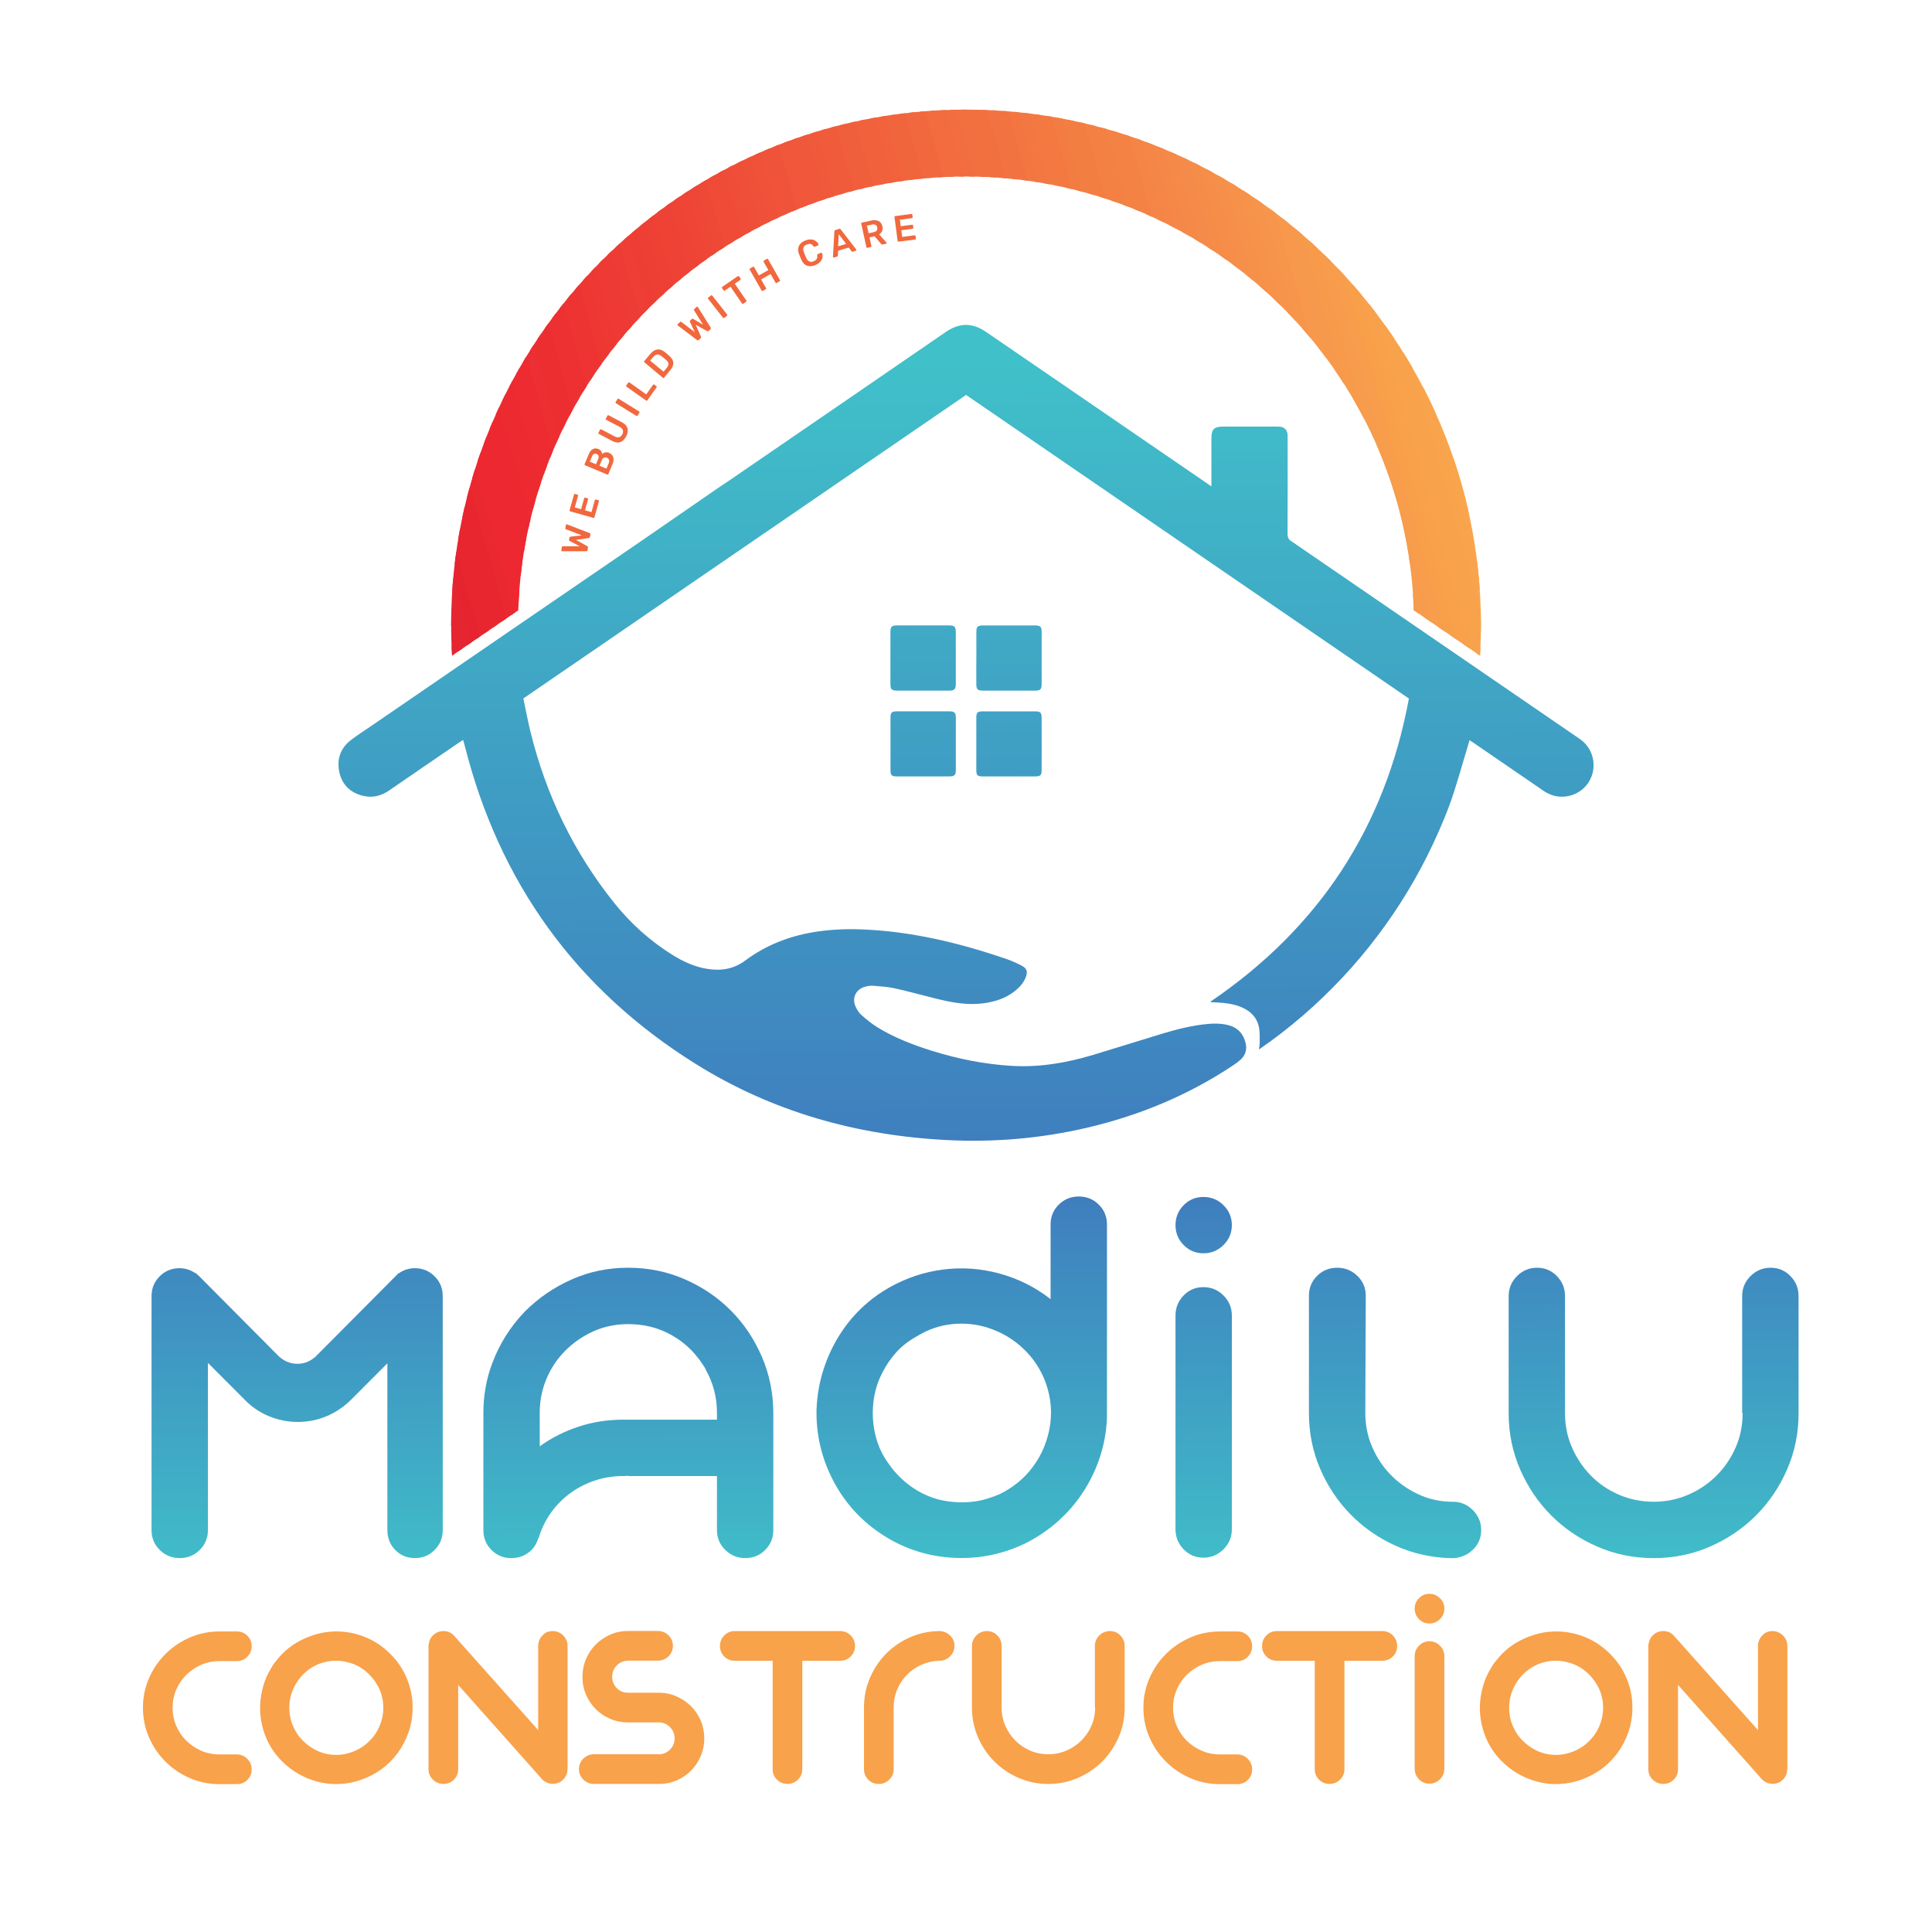 <?xml version="1.0" encoding="utf-8"?>
<!-- Generator: Adobe Illustrator 26.0.1, SVG Export Plug-In . SVG Version: 6.00 Build 0)  -->
<svg version="1.1" id="Layer_1" xmlns="http://www.w3.org/2000/svg" xmlns:xlink="http://www.w3.org/1999/xlink" x="0px" y="0px"
	 viewBox="0 0 500 500" style="enable-background:new 0 0 500 500;" xml:space="preserve">
<style type="text/css">
	.st0{fill:url(#SVGID_1_);}
	.st1{fill:url(#SVGID_00000036956044232046992680000011808139460165962893_);}
	.st2{fill:url(#SVGID_00000159454262633463115250000006414320743911220919_);}
	.st3{fill:url(#SVGID_00000078763275239713039730000007403679213335331767_);}
	.st4{fill:url(#SVGID_00000042702236515335990420000004758058568994672543_);}
	.st5{fill:url(#SVGID_00000074414756787293860680000002699252316643865481_);}
	.st6{fill:#F8A24B;}
	.st7{clip-path:url(#SVGID_00000112634208162981784350000018225328168516611989_);}
	.st8{fill-rule:evenodd;clip-rule:evenodd;fill:#F8B050;}
	.st9{fill-rule:evenodd;clip-rule:evenodd;fill:#F7AE50;}
	.st10{fill-rule:evenodd;clip-rule:evenodd;fill:#F7AC4F;}
	.st11{fill-rule:evenodd;clip-rule:evenodd;fill:#F7AB4D;}
	.st12{fill-rule:evenodd;clip-rule:evenodd;fill:#F9AA4D;}
	.st13{fill-rule:evenodd;clip-rule:evenodd;fill:#F9A94D;}
	.st14{fill-rule:evenodd;clip-rule:evenodd;fill:#F9A74B;}
	.st15{fill-rule:evenodd;clip-rule:evenodd;fill:#F9A54C;}
	.st16{fill-rule:evenodd;clip-rule:evenodd;fill:#F9A44C;}
	.st17{fill-rule:evenodd;clip-rule:evenodd;fill:#F8A34B;}
	.st18{fill-rule:evenodd;clip-rule:evenodd;fill:#F8A24B;}
	.st19{fill-rule:evenodd;clip-rule:evenodd;fill:#F8A04B;}
	.st20{fill-rule:evenodd;clip-rule:evenodd;fill:#F89F4A;}
	.st21{fill-rule:evenodd;clip-rule:evenodd;fill:#F89D4B;}
	.st22{fill-rule:evenodd;clip-rule:evenodd;fill:#F79C4C;}
	.st23{fill-rule:evenodd;clip-rule:evenodd;fill:#F79A4A;}
	.st24{fill-rule:evenodd;clip-rule:evenodd;fill:#F7994C;}
	.st25{fill-rule:evenodd;clip-rule:evenodd;fill:#F7984C;}
	.st26{fill-rule:evenodd;clip-rule:evenodd;fill:#F7964A;}
	.st27{fill-rule:evenodd;clip-rule:evenodd;fill:#F6944B;}
	.st28{fill-rule:evenodd;clip-rule:evenodd;fill:#F69249;}
	.st29{fill-rule:evenodd;clip-rule:evenodd;fill:#F69149;}
	.st30{fill-rule:evenodd;clip-rule:evenodd;fill:#F68F4A;}
	.st31{fill-rule:evenodd;clip-rule:evenodd;fill:#F68E49;}
	.st32{fill-rule:evenodd;clip-rule:evenodd;fill:#F58C48;}
	.st33{fill-rule:evenodd;clip-rule:evenodd;fill:#F58B4A;}
	.st34{fill-rule:evenodd;clip-rule:evenodd;fill:#F58948;}
	.st35{fill-rule:evenodd;clip-rule:evenodd;fill:#F58848;}
	.st36{fill-rule:evenodd;clip-rule:evenodd;fill:#F58647;}
	.st37{fill-rule:evenodd;clip-rule:evenodd;fill:#F48546;}
	.st38{fill-rule:evenodd;clip-rule:evenodd;fill:#F48245;}
	.st39{fill-rule:evenodd;clip-rule:evenodd;fill:#F48144;}
	.st40{fill-rule:evenodd;clip-rule:evenodd;fill:#F48043;}
	.st41{fill-rule:evenodd;clip-rule:evenodd;fill:#F37E42;}
	.st42{fill-rule:evenodd;clip-rule:evenodd;fill:#F37C42;}
	.st43{fill-rule:evenodd;clip-rule:evenodd;fill:#F37941;}
	.st44{fill-rule:evenodd;clip-rule:evenodd;fill:#F37942;}
	.st45{fill-rule:evenodd;clip-rule:evenodd;fill:#F37741;}
	.st46{fill-rule:evenodd;clip-rule:evenodd;fill:#F37641;}
	.st47{fill-rule:evenodd;clip-rule:evenodd;fill:#F27340;}
	.st48{fill-rule:evenodd;clip-rule:evenodd;fill:#F27341;}
	.st49{fill-rule:evenodd;clip-rule:evenodd;fill:#F27040;}
	.st50{fill-rule:evenodd;clip-rule:evenodd;fill:#F26F40;}
	.st51{fill-rule:evenodd;clip-rule:evenodd;fill:#F26D40;}
	.st52{fill-rule:evenodd;clip-rule:evenodd;fill:#F26C3F;}
	.st53{fill-rule:evenodd;clip-rule:evenodd;fill:#F1683E;}
	.st54{fill-rule:evenodd;clip-rule:evenodd;fill:#F1653D;}
	.st55{fill-rule:evenodd;clip-rule:evenodd;fill:#F1623D;}
	.st56{fill-rule:evenodd;clip-rule:evenodd;fill:#F1613C;}
	.st57{fill-rule:evenodd;clip-rule:evenodd;fill:#F1623C;}
	.st58{fill-rule:evenodd;clip-rule:evenodd;fill:#F05F3C;}
	.st59{fill-rule:evenodd;clip-rule:evenodd;fill:#F05E3B;}
	.st60{fill-rule:evenodd;clip-rule:evenodd;fill:#F05C3B;}
	.st61{fill-rule:evenodd;clip-rule:evenodd;fill:#F05B3B;}
	.st62{fill-rule:evenodd;clip-rule:evenodd;fill:#F05A3B;}
	.st63{fill-rule:evenodd;clip-rule:evenodd;fill:#F0583B;}
	.st64{fill-rule:evenodd;clip-rule:evenodd;fill:#F0573B;}
	.st65{fill-rule:evenodd;clip-rule:evenodd;fill:#EF543A;}
	.st66{fill-rule:evenodd;clip-rule:evenodd;fill:#EF5339;}
	.st67{fill-rule:evenodd;clip-rule:evenodd;fill:#EF5139;}
	.st68{fill-rule:evenodd;clip-rule:evenodd;fill:#EF5038;}
	.st69{fill-rule:evenodd;clip-rule:evenodd;fill:#EF4F38;}
	.st70{fill-rule:evenodd;clip-rule:evenodd;fill:#EF4D37;}
	.st71{fill-rule:evenodd;clip-rule:evenodd;fill:#EF4B37;}
	.st72{fill-rule:evenodd;clip-rule:evenodd;fill:#EF4B36;}
	.st73{fill-rule:evenodd;clip-rule:evenodd;fill:#EE4837;}
	.st74{fill-rule:evenodd;clip-rule:evenodd;fill:#EE4737;}
	.st75{fill-rule:evenodd;clip-rule:evenodd;fill:#EE4536;}
	.st76{fill-rule:evenodd;clip-rule:evenodd;fill:#EE4436;}
	.st77{fill-rule:evenodd;clip-rule:evenodd;fill:#EE4237;}
	.st78{fill-rule:evenodd;clip-rule:evenodd;fill:#EE4235;}
	.st79{fill-rule:evenodd;clip-rule:evenodd;fill:#EE4035;}
	.st80{fill-rule:evenodd;clip-rule:evenodd;fill:#EE3F35;}
	.st81{fill-rule:evenodd;clip-rule:evenodd;fill:#EE3E34;}
	.st82{fill-rule:evenodd;clip-rule:evenodd;fill:#EE3E35;}
	.st83{fill-rule:evenodd;clip-rule:evenodd;fill:#EE3C34;}
	.st84{fill-rule:evenodd;clip-rule:evenodd;fill:#EE3A34;}
	.st85{fill-rule:evenodd;clip-rule:evenodd;fill:#EE3934;}
	.st86{fill-rule:evenodd;clip-rule:evenodd;fill:#EE3933;}
	.st87{fill-rule:evenodd;clip-rule:evenodd;fill:#EE3732;}
	.st88{fill-rule:evenodd;clip-rule:evenodd;fill:#ED3433;}
	.st89{fill-rule:evenodd;clip-rule:evenodd;fill:#ED3432;}
	.st90{fill-rule:evenodd;clip-rule:evenodd;fill:#ED3132;}
	.st91{fill-rule:evenodd;clip-rule:evenodd;fill:#ED2E31;}
	.st92{fill-rule:evenodd;clip-rule:evenodd;fill:#ED2E32;}
	.st93{fill-rule:evenodd;clip-rule:evenodd;fill:#ED2B30;}
	.st94{fill-rule:evenodd;clip-rule:evenodd;fill:#ED2A30;}
	.st95{fill-rule:evenodd;clip-rule:evenodd;fill:#ED2831;}
	.st96{fill-rule:evenodd;clip-rule:evenodd;fill:#ED2830;}
	.st97{fill-rule:evenodd;clip-rule:evenodd;fill:#EA2830;}
	.st98{fill-rule:evenodd;clip-rule:evenodd;fill:#E9252F;}
	.st99{fill-rule:evenodd;clip-rule:evenodd;fill:#E82630;}
	.st100{fill-rule:evenodd;clip-rule:evenodd;fill:#E62430;}
	.st101{fill-rule:evenodd;clip-rule:evenodd;fill:#E52530;}
	.st102{fill-rule:evenodd;clip-rule:evenodd;fill:#E5252F;}
	.st103{fill-rule:evenodd;clip-rule:evenodd;fill:#E42530;}
	.st104{fill:#F1683E;}
	.st105{fill:url(#SVGID_00000018230885090557026420000007499557507746392489_);}
	.st106{fill:url(#SVGID_00000023246507016018356920000000127058125952697017_);}
	.st107{fill:url(#SVGID_00000009556204474834904150000001180097746416510850_);}
	.st108{fill:url(#SVGID_00000029732944840290961410000011472304971644665735_);}
	.st109{fill:url(#SVGID_00000160190137760088221490000010404241121896154507_);}
</style>
<g>
	<g>
		<linearGradient id="SVGID_1_" gradientUnits="userSpaceOnUse" x1="76.666" y1="308.361" x2="77.11" y2="410.041">
			<stop  offset="0" style="stop-color:#3F7CBE"/>
			<stop  offset="1" style="stop-color:#40C0C9"/>
		</linearGradient>
		<path class="st0" d="M107.37,403.23c-2.02,0-3.72-0.7-5.08-2.1c-1.36-1.4-2.04-3.11-2.04-5.13v-43.17l-9.31,9.33
			c-1.86,1.87-3.98,3.31-6.34,4.32c-2.37,1.01-4.87,1.52-7.51,1.52c-2.64,0-5.16-0.51-7.57-1.52c-2.41-1.01-4.5-2.45-6.28-4.32
			l-9.43-9.45V396c0,2.02-0.71,3.73-2.12,5.13c-1.41,1.4-3.14,2.1-5.17,2.1c-2.04,0-3.76-0.7-5.18-2.1
			c-1.41-1.4-2.12-3.11-2.12-5.13v-60.56c0-2.02,0.7-3.73,2.1-5.13c1.4-1.4,3.11-2.1,5.13-2.1c1.48,0,2.84,0.43,4.08,1.28v-0.12
			l0.93,0.82l20.77,20.89c1.4,1.25,2.99,1.87,4.78,1.87c1.71,0,3.27-0.62,4.67-1.87l21.47-21.59h0.12c1.24-0.85,2.61-1.28,4.08-1.28
			c2.02,0,3.73,0.7,5.13,2.1c1.4,1.4,2.1,3.11,2.1,5.13V396c0,2.02-0.7,3.73-2.1,5.13C111.11,402.53,109.39,403.23,107.37,403.23z"
			/>
		
			<linearGradient id="SVGID_00000060032572026035792470000016947512879097424573_" gradientUnits="userSpaceOnUse" x1="162.303" y1="307.986" x2="162.746" y2="409.667">
			<stop  offset="0" style="stop-color:#3F7CBE"/>
			<stop  offset="1" style="stop-color:#40C0C9"/>
		</linearGradient>
		<path style="fill:url(#SVGID_00000060032572026035792470000016947512879097424573_);" d="M162.56,328.09
			c5.21,0,10.09,0.99,14.64,2.98c4.55,1.98,8.52,4.67,11.9,8.05c3.38,3.38,6.07,7.37,8.05,11.96c1.98,4.59,2.98,9.45,2.98,14.59V396
			c0,2.02-0.7,3.73-2.1,5.13c-1.4,1.4-3.11,2.1-5.13,2.1c-2.02,0-3.75-0.7-5.19-2.1c-1.44-1.4-2.16-3.11-2.16-5.13v-14h-22.99v-0.12
			c-0.23,0.08-0.66,0.12-1.28,0.12c-2.57,0-5.02,0.39-7.35,1.17c-2.33,0.78-4.45,1.87-6.36,3.27c-1.91,1.4-3.56,3.07-4.96,5.02
			c-1.4,1.95-2.45,4.08-3.15,6.42c-0.08,0.08-0.12,0.16-0.12,0.23c0,0.08-0.04,0.16-0.12,0.23c-0.47,1.48-1.32,2.67-2.57,3.56
			c-1.25,0.89-2.68,1.34-4.32,1.34c-2.02,0-3.73-0.7-5.13-2.1c-1.4-1.4-2.1-3.11-2.1-5.13v-1.05v-29.29c0-4.59,0.78-8.91,2.33-12.95
			c1.87-4.98,4.67-9.41,8.4-13.3c3.5-3.5,7.53-6.26,12.08-8.28C152.47,329.1,157.35,328.09,162.56,328.09z M185.55,367.41v-1.75
			c0-4.04-0.97-7.78-2.92-11.2c0-0.08-0.02-0.14-0.06-0.18c-0.04-0.04-0.06-0.1-0.06-0.17c-0.31-0.47-0.62-0.93-0.93-1.4
			c-0.31-0.47-0.62-0.89-0.93-1.28c-2.1-2.72-4.71-4.86-7.82-6.42c-3.11-1.56-6.53-2.33-10.27-2.33c-3.73,0-7.18,0.84-10.33,2.51
			c-3.15,1.67-5.78,3.87-7.88,6.59c-1.48,1.95-2.63,4.08-3.44,6.42s-1.23,4.82-1.23,7.47v8.63c3.03-2.18,6.38-3.87,10.03-5.08
			c3.66-1.21,7.51-1.81,11.55-1.81h1.28H185.55z"/>
		
			<linearGradient id="SVGID_00000075138859086459828610000015435032436437785525_" gradientUnits="userSpaceOnUse" x1="248.754" y1="307.609" x2="249.198" y2="409.29">
			<stop  offset="0" style="stop-color:#3F7CBE"/>
			<stop  offset="1" style="stop-color:#40C0C9"/>
		</linearGradient>
		<path style="fill:url(#SVGID_00000075138859086459828610000015435032436437785525_);" d="M286.48,366.36
			c0,0.62-0.02,1.23-0.06,1.81c-0.04,0.58-0.1,1.19-0.18,1.81c-0.39,3.19-1.17,6.26-2.34,9.22c-1.17,2.96-2.67,5.72-4.5,8.28
			c-1.83,2.57-3.97,4.88-6.43,6.94c-2.45,2.06-5.12,3.79-8.01,5.19c-6,2.8-12.31,3.97-18.93,3.5c-6.62-0.47-12.7-2.57-18.23-6.3
			c-5.3-3.58-9.41-8.23-12.33-13.94c-2.92-5.72-4.3-11.77-4.15-18.14c0.15-3.97,0.89-7.82,2.22-11.55c1.32-3.73,3.19-7.19,5.6-10.39
			c3.03-3.97,6.73-7.18,11.08-9.63c4.36-2.45,8.98-3.99,13.89-4.61c4.9-0.62,9.76-0.27,14.59,1.05c4.82,1.32,9.18,3.5,13.07,6.53
			h0.12v-19.25c0-2.02,0.71-3.73,2.12-5.13c1.41-1.4,3.14-2.1,5.18-2.1c2.04,0,3.76,0.7,5.17,2.1c1.41,1.4,2.12,3.11,2.12,5.13
			v47.84V366.36z M266.24,380.95c2.72-3.19,4.49-6.83,5.31-10.91c0.82-4.08,0.52-8.11-0.88-12.08c-1.09-3.03-2.74-5.72-4.96-8.05
			s-4.77-4.12-7.64-5.37c-2.96-1.32-6.04-1.98-9.27-1.98c-3.22,0-6.27,0.66-9.14,1.98c-1.24,0.62-2.43,1.28-3.55,1.98
			c-1.13,0.7-2.19,1.52-3.2,2.45c-2.02,2.02-3.65,4.34-4.89,6.94c-1.24,2.61-1.94,5.39-2.1,8.34c-0.16,2.57,0.1,5.12,0.76,7.64
			c0.66,2.53,1.77,4.84,3.32,6.94c1.55,2.26,3.44,4.18,5.65,5.78c2.21,1.6,4.6,2.74,7.17,3.44c2.49,0.62,5.05,0.86,7.69,0.7
			c2.64-0.15,5.16-0.78,7.57-1.87c-0.62,0.31-1.25,0.6-1.87,0.88c-0.62,0.27-1.29,0.52-1.99,0.76c1.48-0.54,2.99-1.17,4.55-1.87
			C261.73,385.19,264.22,383.28,266.24,380.95z"/>
		
			<linearGradient id="SVGID_00000083061342993500011680000011144130729332567947_" gradientUnits="userSpaceOnUse" x1="311.293" y1="307.336" x2="311.737" y2="409.017">
			<stop  offset="0" style="stop-color:#3F7CBE"/>
			<stop  offset="1" style="stop-color:#40C0C9"/>
		</linearGradient>
		<path style="fill:url(#SVGID_00000083061342993500011680000011144130729332567947_);" d="M311.45,324.35
			c-2.02,0-3.73-0.71-5.13-2.14c-1.4-1.43-2.1-3.15-2.1-5.15c0-2.01,0.7-3.72,2.1-5.15c1.4-1.43,3.11-2.14,5.13-2.14
			c2.02,0,3.75,0.71,5.19,2.14c1.44,1.43,2.16,3.14,2.16,5.15c0,2.01-0.72,3.73-2.16,5.15C315.2,323.64,313.47,324.35,311.45,324.35
			z M311.45,333.11c2.02,0,3.75,0.72,5.19,2.16c1.44,1.44,2.16,3.17,2.16,5.19v29.99v0.82v0.7v3.15v20.65
			c0,2.02-0.72,3.75-2.16,5.19c-1.44,1.44-3.17,2.16-5.19,2.16c-2.02,0-3.73-0.72-5.13-2.16c-1.4-1.44-2.1-3.17-2.1-5.19v-20.65
			v-3.15v-0.7v-0.82v-29.99c0-2.02,0.7-3.75,2.1-5.19C307.71,333.83,309.43,333.11,311.45,333.11z"/>
		
			<linearGradient id="SVGID_00000067923081211258568310000001218450612554577337_" gradientUnits="userSpaceOnUse" x1="360.717" y1="307.12" x2="361.161" y2="408.801">
			<stop  offset="0" style="stop-color:#3F7CBE"/>
			<stop  offset="1" style="stop-color:#40C0C9"/>
		</linearGradient>
		<path style="fill:url(#SVGID_00000067923081211258568310000001218450612554577337_);" d="M383.33,396c0,1.95-0.68,3.6-2.04,4.96
			c-1.36,1.36-3.02,2.12-4.96,2.28h-0.23h-0.12h-0.7c-5.06-0.15-9.8-1.24-14.24-3.27c-4.43-2.02-8.3-4.73-11.59-8.11
			c-3.29-3.38-5.9-7.31-7.82-11.79c-1.92-4.47-2.88-9.28-2.88-14.41v-30.34c0-2.02,0.71-3.73,2.12-5.13c1.41-1.4,3.14-2.1,5.18-2.1
			c2.04,0,3.78,0.7,5.23,2.1c1.45,1.4,2.18,3.11,2.18,5.13l-0.12,30.34c0,3.11,0.58,6.03,1.75,8.75c1.17,2.72,2.74,5.12,4.73,7.18
			c1.98,2.06,4.32,3.73,7,5.02c2.68,1.28,5.54,1.97,8.58,2.04h0.58c2.02,0,3.75,0.72,5.19,2.16
			C382.61,392.25,383.33,393.98,383.33,396z"/>
		
			<linearGradient id="SVGID_00000018916726035042973400000016304945490686890161_" gradientUnits="userSpaceOnUse" x1="427.765" y1="306.827" x2="428.209" y2="408.508">
			<stop  offset="0" style="stop-color:#3F7CBE"/>
			<stop  offset="1" style="stop-color:#40C0C9"/>
		</linearGradient>
		<path style="fill:url(#SVGID_00000018916726035042973400000016304945490686890161_);" d="M458.24,328.09
			c2.02,0,3.73,0.72,5.13,2.16c1.4,1.44,2.1,3.17,2.1,5.19v30.34c0,5.13-0.99,9.98-2.98,14.53c-1.98,4.55-4.67,8.52-8.05,11.9
			c-3.38,3.38-7.35,6.07-11.9,8.05c-4.55,1.98-9.39,2.98-14.53,2.98c-5.21,0-10.09-0.99-14.64-2.98c-4.55-1.98-8.52-4.67-11.9-8.05
			c-3.38-3.38-6.07-7.35-8.05-11.9c-1.98-4.55-2.98-9.39-2.98-14.53v-30.34c0-2.02,0.72-3.75,2.16-5.19
			c1.44-1.44,3.17-2.16,5.19-2.16c2.02,0,3.73,0.72,5.13,2.16c1.4,1.44,2.1,3.16,2.1,5.18v30.28c0,3.18,0.6,6.15,1.81,8.91
			c1.21,2.76,2.84,5.18,4.9,7.28c2.06,2.1,4.49,3.75,7.29,4.95c2.8,1.2,5.79,1.8,8.98,1.8c3.11,0,6.07-0.6,8.87-1.8
			c2.8-1.2,5.25-2.85,7.35-4.95c2.1-2.1,3.75-4.52,4.96-7.28c1.21-2.76,1.81-5.73,1.81-8.91h-0.12v-30.28
			c0-2.02,0.72-3.74,2.16-5.18C454.48,328.81,456.21,328.09,458.24,328.09z"/>
	</g>
	<g>
		<path class="st6" d="M64.02,455.2c0.74,0.76,1.11,1.67,1.11,2.73c0,1.07-0.37,1.97-1.11,2.7c-0.74,0.74-1.64,1.11-2.7,1.11h-4.55
			c-2.7,0-5.25-0.52-7.65-1.57c-2.4-1.04-4.49-2.46-6.28-4.24c-1.79-1.78-3.22-3.87-4.27-6.27c-1.05-2.4-1.58-4.96-1.58-7.71
			c0-2.7,0.53-5.25,1.58-7.65c1.05-2.4,2.48-4.48,4.27-6.27c1.79-1.78,3.89-3.19,6.28-4.24c2.4-1.04,4.94-1.57,7.65-1.57h4.55
			c1.06,0,1.97,0.37,2.7,1.11c0.74,0.74,1.11,1.64,1.11,2.7c0,1.07-0.37,1.98-1.11,2.73c-0.74,0.76-1.64,1.14-2.7,1.14h-4.55
			c-1.68,0-3.25,0.32-4.7,0.95c-1.45,0.64-2.73,1.5-3.84,2.58c-1.11,1.09-1.98,2.37-2.61,3.84c-0.64,1.47-0.95,3.03-0.95,4.67
			c0,1.68,0.32,3.26,0.95,4.73c0.63,1.47,1.5,2.75,2.61,3.84c1.11,1.08,2.39,1.95,3.84,2.58c1.45,0.63,3.02,0.95,4.7,0.95h4.55
			C62.38,454.07,63.28,454.44,64.02,455.2z"/>
		<path class="st6" d="M83.8,422.49c3.15-0.53,6.25-0.31,9.31,0.68c3.05,0.98,5.7,2.62,7.96,4.91c1.84,1.84,3.27,3.98,4.27,6.42
			c1,2.44,1.48,4.97,1.44,7.59c0,2.09-0.34,4.13-1.01,6.11c-0.68,1.99-1.63,3.82-2.86,5.5c-2.01,2.7-4.55,4.76-7.62,6.17
			c-3.07,1.41-6.27,2.02-9.58,1.81c-1.72-0.12-3.4-0.47-5.04-1.04c-1.64-0.57-3.16-1.33-4.58-2.27c-1.41-0.94-2.69-2.05-3.84-3.32
			c-1.15-1.27-2.11-2.68-2.89-4.24c-0.74-1.51-1.28-3.09-1.63-4.73c-0.35-1.64-0.48-3.29-0.4-4.95c0.08-1.66,0.36-3.3,0.83-4.91
			c0.47-1.62,1.16-3.14,2.06-4.58c0.29-0.53,0.63-1.06,1.04-1.6h0.06c1.51-2.05,3.36-3.71,5.53-4.98
			C79.03,423.8,81.34,422.94,83.8,422.49z M97.07,448.84c0.86-1.27,1.46-2.64,1.81-4.12c0.35-1.47,0.42-2.97,0.21-4.48
			c-0.25-1.51-0.7-2.85-1.35-3.99c-0.82-1.47-1.88-2.74-3.19-3.81c-1.31-1.06-2.79-1.8-4.42-2.21c-1.6-0.45-3.24-0.55-4.91-0.31
			c-1.68,0.25-3.24,0.82-4.67,1.72c-1.84,1.19-3.28,2.76-4.3,4.73c-1.02,1.97-1.47,4.05-1.35,6.27c0.08,1.72,0.51,3.32,1.29,4.79
			c0.2,0.37,0.4,0.75,0.58,1.14c0.18,0.39,0.4,0.77,0.65,1.14c-0.37-0.61-0.72-1.25-1.04-1.9c0.65,1.19,1.49,2.24,2.52,3.16
			c1.02,0.92,2.17,1.67,3.44,2.24c1.31,0.57,2.68,0.89,4.12,0.95c1.43,0.06,2.83-0.13,4.18-0.58c1.31-0.41,2.52-1.02,3.62-1.84
			C95.35,450.91,96.29,449.95,97.07,448.84z"/>
		<path class="st6" d="M143.02,422.12c1.06,0,1.98,0.38,2.73,1.14c0.76,0.76,1.14,1.67,1.14,2.73V440v0.98v16.89l-0.06,0.06v0.25
			v0.18v0.18c-0.04,0.04-0.06,0.1-0.06,0.18c0,0.04-0.01,0.07-0.03,0.09c-0.02,0.02-0.03,0.05-0.03,0.09c0,0.04-0.02,0.08-0.06,0.12
			c0,0.12-0.02,0.21-0.06,0.25c0,0.04-0.02,0.08-0.06,0.12c0,0.08-0.04,0.16-0.12,0.25v0.06c-0.04,0.04-0.07,0.08-0.09,0.12
			c-0.02,0.04-0.05,0.08-0.09,0.12v0.06c-0.04,0.04-0.07,0.08-0.09,0.12c-0.02,0.04-0.07,0.08-0.15,0.12v0.06l-0.25,0.25l-0.12,0.12
			l-0.12,0.12c-0.08,0.04-0.18,0.12-0.31,0.25c-0.08,0.04-0.13,0.07-0.15,0.09c-0.02,0.02-0.07,0.05-0.15,0.09h-0.06
			c-0.08,0.08-0.16,0.12-0.25,0.12c-0.04,0-0.06,0.02-0.06,0.06c-0.08,0-0.13,0.01-0.15,0.03c-0.02,0.02-0.07,0.03-0.15,0.03
			l-0.12,0.06c-0.04,0-0.07,0.01-0.09,0.03c-0.02,0.02-0.07,0.03-0.15,0.03h-0.12c-0.04,0-0.07,0.01-0.09,0.03
			c-0.02,0.02-0.07,0.03-0.15,0.03h-0.12h-0.25h-0.06h-0.06h-0.25h-0.18c-0.04,0-0.07-0.01-0.09-0.03
			c-0.02-0.02-0.05-0.03-0.09-0.03h-0.18c-0.04-0.04-0.1-0.06-0.18-0.06c-0.04,0-0.07-0.01-0.09-0.03
			c-0.02-0.02-0.05-0.03-0.09-0.03c-0.04,0-0.07-0.01-0.09-0.03c-0.02-0.02-0.05-0.03-0.09-0.03c-0.04,0-0.06-0.01-0.06-0.03
			c0-0.02-0.02-0.03-0.06-0.03l-0.25-0.12l-0.06-0.06c-0.08,0-0.16-0.04-0.25-0.12l-0.06-0.06l-0.25-0.12
			c0-0.04-0.01-0.06-0.03-0.06c-0.02,0-0.03-0.02-0.03-0.06c-0.04,0-0.1-0.04-0.18-0.12l-0.12-0.12l-0.06-0.06l-21.69-24.39V440
			v0.98v16.89c0,1.07-0.37,1.97-1.11,2.7c-0.74,0.74-1.64,1.11-2.7,1.11c-1.07,0-1.98-0.37-2.73-1.11c-0.76-0.74-1.14-1.64-1.14-2.7
			v-16.89V440v-14.01v-0.12v-0.25l0.06-0.06c0.08-0.94,0.49-1.76,1.23-2.46c0.78-0.7,1.7-1.02,2.76-0.98
			c1.06,0.04,1.94,0.47,2.64,1.29l21.69,24.33v-6.76V440v-14.01c0-1.06,0.37-1.97,1.11-2.73
			C141.05,422.5,141.95,422.12,143.02,422.12z"/>
		<path class="st6" d="M182.27,449.92c0,1.59-0.31,3.1-0.91,4.53c-0.61,1.43-1.43,2.68-2.47,3.74c-1.04,1.06-2.27,1.91-3.69,2.54
			c-1.43,0.63-2.94,0.95-4.53,0.95H153.7c-1.07,0-1.98-0.38-2.73-1.13c-0.76-0.75-1.14-1.66-1.14-2.71c0-1.06,0.38-1.96,1.14-2.71
			c0.76-0.75,1.67-1.13,2.73-1.13h16.83c1.11,0,2.06-0.4,2.86-1.21c0.8-0.8,1.2-1.76,1.2-2.88c0-1.16-0.4-2.13-1.2-2.94
			c-0.8-0.8-1.75-1.21-2.86-1.21h-7.99c-1.64,0-3.17-0.31-4.61-0.92c-1.43-0.61-2.68-1.45-3.75-2.52c-1.07-1.06-1.9-2.31-2.52-3.75
			s-0.92-2.97-0.92-4.61c0-1.64,0.31-3.17,0.92-4.61c0.61-1.43,1.45-2.68,2.52-3.75c1.06-1.06,2.3-1.91,3.72-2.55
			c1.41-0.63,2.94-0.95,4.58-0.95h7.8c1.06,0,1.98,0.38,2.73,1.13c0.76,0.75,1.14,1.66,1.14,2.71c0,1.06-0.38,1.96-1.14,2.71
			c-0.76,0.75-1.67,1.13-2.74,1.13h-7.83c-1.11,0.04-2.06,0.46-2.84,1.25s-1.17,1.77-1.17,2.93c0,1.12,0.39,2.09,1.17,2.9
			c0.78,0.81,1.74,1.22,2.89,1.22h7.99c1.64,0,3.17,0.32,4.61,0.95c1.43,0.63,2.68,1.48,3.75,2.54c1.06,1.06,1.9,2.31,2.52,3.74
			C181.96,446.75,182.27,448.29,182.27,449.92z"/>
		<path class="st6" d="M220.17,423.26c0.74,0.76,1.11,1.67,1.11,2.73c0,1.07-0.37,1.97-1.11,2.7c-0.74,0.74-1.64,1.11-2.7,1.11
			h-4.73h-5.1v28.07c0,1.07-0.38,1.97-1.14,2.7c-0.76,0.74-1.67,1.11-2.73,1.11c-1.07,0-1.97-0.37-2.7-1.11
			c-0.74-0.74-1.11-1.64-1.11-2.7V429.8h-4.67h-5.16c-1.07,0-1.97-0.37-2.7-1.11s-1.11-1.64-1.11-2.7c0-1.06,0.37-1.97,1.11-2.73
			c0.74-0.76,1.64-1.14,2.7-1.14h5.16h17.45h4.73C218.53,422.12,219.43,422.5,220.17,423.26z"/>
		<path class="st6" d="M245.94,423.32c0.72,0.72,1.08,1.59,1.08,2.61c0,1.07-0.38,1.98-1.14,2.73c-0.76,0.76-1.67,1.14-2.73,1.14
			h-0.31c-1.6,0.08-3.1,0.45-4.52,1.11c-1.41,0.66-2.64,1.53-3.69,2.61c-1.04,1.09-1.86,2.34-2.46,3.78
			c-0.59,1.43-0.89,2.97-0.89,4.61v15.97c0,1.07-0.38,1.97-1.14,2.7c-0.76,0.74-1.67,1.11-2.73,1.11c-1.07,0-1.97-0.37-2.7-1.11
			s-1.11-1.64-1.11-2.7V441.9c0-2.7,0.5-5.23,1.51-7.59c1-2.35,2.36-4.42,4.08-6.2c1.72-1.78,3.75-3.2,6.08-4.27
			c2.33-1.06,4.83-1.64,7.49-1.72h0.37h0.06h0.12C244.35,422.2,245.22,422.6,245.94,423.32z"/>
		<path class="st6" d="M287.25,422.12c1.06,0,1.97,0.38,2.7,1.14c0.74,0.76,1.11,1.67,1.11,2.73v15.97c0,2.7-0.52,5.25-1.57,7.65
			c-1.04,2.4-2.46,4.48-4.24,6.27c-1.78,1.78-3.87,3.19-6.27,4.24c-2.4,1.04-4.94,1.57-7.65,1.57c-2.74,0-5.31-0.52-7.71-1.57
			c-2.4-1.04-4.48-2.46-6.27-4.24c-1.78-1.78-3.19-3.87-4.24-6.27c-1.04-2.4-1.57-4.95-1.57-7.65v-15.97c0-1.06,0.38-1.97,1.14-2.73
			c0.76-0.76,1.67-1.14,2.73-1.14c1.06,0,1.97,0.38,2.7,1.13c0.74,0.76,1.11,1.67,1.11,2.73v15.94c0,1.68,0.32,3.24,0.95,4.69
			c0.63,1.45,1.49,2.73,2.58,3.83c1.08,1.1,2.37,1.97,3.84,2.61c1.47,0.63,3.05,0.95,4.73,0.95c1.64,0,3.19-0.32,4.67-0.95
			c1.47-0.63,2.76-1.5,3.87-2.61c1.11-1.1,1.97-2.38,2.61-3.83c0.63-1.45,0.95-3.02,0.95-4.69h-0.06v-15.94
			c0-1.06,0.38-1.97,1.14-2.73C285.27,422.5,286.19,422.12,287.25,422.12z"/>
		<path class="st6" d="M322.94,455.2c0.74,0.76,1.11,1.67,1.11,2.73c0,1.07-0.37,1.97-1.11,2.7c-0.74,0.74-1.64,1.11-2.7,1.11h-4.55
			c-2.7,0-5.25-0.52-7.65-1.57c-2.4-1.04-4.49-2.46-6.28-4.24c-1.79-1.78-3.22-3.87-4.27-6.27c-1.05-2.4-1.58-4.96-1.58-7.71
			c0-2.7,0.53-5.25,1.58-7.65c1.05-2.4,2.48-4.48,4.27-6.27c1.79-1.78,3.89-3.19,6.28-4.24c2.4-1.04,4.95-1.57,7.65-1.57h4.55
			c1.06,0,1.97,0.37,2.7,1.11c0.74,0.74,1.11,1.64,1.11,2.7c0,1.07-0.37,1.98-1.11,2.73s-1.64,1.14-2.7,1.14h-4.55
			c-1.68,0-3.25,0.32-4.7,0.95c-1.45,0.64-2.73,1.5-3.84,2.58c-1.11,1.09-1.98,2.37-2.61,3.84s-0.95,3.03-0.95,4.67
			c0,1.68,0.32,3.26,0.95,4.73c0.63,1.47,1.5,2.75,2.61,3.84c1.11,1.08,2.38,1.95,3.84,2.58c1.45,0.63,3.02,0.95,4.7,0.95h4.55
			C321.3,454.07,322.2,454.44,322.94,455.2z"/>
		<path class="st6" d="M360.47,423.26c0.74,0.76,1.11,1.67,1.11,2.73c0,1.07-0.37,1.97-1.11,2.7s-1.64,1.11-2.7,1.11h-4.73h-5.1
			v28.07c0,1.07-0.38,1.97-1.14,2.7s-1.67,1.11-2.73,1.11c-1.07,0-1.97-0.37-2.7-1.11c-0.74-0.74-1.11-1.64-1.11-2.7V429.8h-4.67
			h-5.16c-1.07,0-1.97-0.37-2.7-1.11c-0.74-0.74-1.11-1.64-1.11-2.7c0-1.06,0.37-1.97,1.11-2.73c0.74-0.76,1.64-1.14,2.7-1.14h5.16
			h17.45h4.73C358.84,422.12,359.74,422.5,360.47,423.26z"/>
		<path class="st6" d="M369.93,420.16c-1.07,0-1.97-0.38-2.7-1.13c-0.74-0.75-1.11-1.66-1.11-2.71c0-1.06,0.37-1.96,1.11-2.71
			c0.74-0.75,1.64-1.13,2.7-1.13c1.06,0,1.98,0.38,2.73,1.13c0.76,0.75,1.14,1.66,1.14,2.71c0,1.06-0.38,1.96-1.14,2.71
			C371.91,419.78,371,420.16,369.93,420.16z M369.93,424.76c1.06,0,1.98,0.38,2.73,1.14c0.76,0.76,1.14,1.67,1.14,2.73v15.79v0.43
			v0.37v1.66v10.87c0,1.07-0.38,1.98-1.14,2.73c-0.76,0.76-1.67,1.14-2.73,1.14c-1.07,0-1.97-0.38-2.7-1.14
			c-0.74-0.76-1.11-1.67-1.11-2.73v-10.87v-1.66v-0.37v-0.43v-15.79c0-1.06,0.37-1.97,1.11-2.73
			C367.97,425.14,368.87,424.76,369.93,424.76z"/>
		<path class="st6" d="M399.48,422.49c3.15-0.53,6.26-0.31,9.31,0.68c3.05,0.98,5.7,2.62,7.96,4.91c1.84,1.84,3.27,3.98,4.27,6.42
			c1,2.44,1.48,4.97,1.44,7.59c0,2.09-0.34,4.13-1.01,6.11c-0.68,1.99-1.63,3.82-2.86,5.5c-2.01,2.7-4.55,4.76-7.62,6.17
			c-3.07,1.41-6.27,2.02-9.58,1.81c-1.72-0.12-3.4-0.47-5.04-1.04c-1.64-0.57-3.16-1.33-4.58-2.27c-1.41-0.94-2.69-2.05-3.84-3.32
			c-1.15-1.27-2.11-2.68-2.89-4.24c-0.74-1.51-1.28-3.09-1.63-4.73c-0.35-1.64-0.48-3.29-0.4-4.95c0.08-1.66,0.36-3.3,0.83-4.91
			c0.47-1.62,1.16-3.14,2.06-4.58c0.29-0.53,0.63-1.06,1.04-1.6h0.06c1.51-2.05,3.36-3.71,5.53-4.98
			C394.71,423.8,397.02,422.94,399.48,422.49z M412.75,448.84c0.86-1.27,1.46-2.64,1.81-4.12c0.35-1.47,0.42-2.97,0.22-4.48
			c-0.25-1.51-0.7-2.85-1.35-3.99c-0.82-1.47-1.88-2.74-3.19-3.81c-1.31-1.06-2.79-1.8-4.42-2.21c-1.6-0.45-3.24-0.55-4.91-0.31
			c-1.68,0.25-3.24,0.82-4.67,1.72c-1.84,1.19-3.28,2.76-4.3,4.73c-1.02,1.97-1.47,4.05-1.35,6.27c0.08,1.72,0.51,3.32,1.29,4.79
			c0.2,0.37,0.4,0.75,0.58,1.14c0.18,0.39,0.4,0.77,0.64,1.14c-0.37-0.61-0.72-1.25-1.04-1.9c0.65,1.19,1.49,2.24,2.52,3.16
			c1.02,0.92,2.17,1.67,3.44,2.24c1.31,0.57,2.68,0.89,4.12,0.95s2.83-0.13,4.18-0.58c1.31-0.41,2.52-1.02,3.62-1.84
			C411.03,450.91,411.97,449.95,412.75,448.84z"/>
		<path class="st6" d="M458.7,422.12c1.06,0,1.98,0.38,2.73,1.14c0.76,0.76,1.14,1.67,1.14,2.73V440v0.98v16.89l-0.06,0.06v0.25
			v0.18v0.18c-0.04,0.04-0.06,0.1-0.06,0.18c0,0.04-0.01,0.07-0.03,0.09c-0.02,0.02-0.03,0.05-0.03,0.09c0,0.04-0.02,0.08-0.06,0.12
			c0,0.12-0.02,0.21-0.06,0.25c0,0.04-0.02,0.08-0.06,0.12c0,0.08-0.04,0.16-0.12,0.25v0.06c-0.04,0.04-0.07,0.08-0.09,0.12
			c-0.02,0.04-0.05,0.08-0.09,0.12v0.06c-0.04,0.04-0.07,0.08-0.09,0.12c-0.02,0.04-0.07,0.08-0.15,0.12v0.06l-0.25,0.25l-0.12,0.12
			l-0.12,0.12c-0.08,0.04-0.18,0.12-0.31,0.25c-0.08,0.04-0.13,0.07-0.15,0.09c-0.02,0.02-0.07,0.05-0.15,0.09h-0.06
			c-0.08,0.08-0.16,0.12-0.25,0.12c-0.04,0-0.06,0.02-0.06,0.06c-0.08,0-0.13,0.01-0.15,0.03s-0.07,0.03-0.15,0.03l-0.12,0.06
			c-0.04,0-0.07,0.01-0.09,0.03c-0.02,0.02-0.07,0.03-0.15,0.03h-0.12c-0.04,0-0.07,0.01-0.09,0.03c-0.02,0.02-0.07,0.03-0.15,0.03
			h-0.12h-0.25h-0.06h-0.06h-0.25h-0.18c-0.04,0-0.07-0.01-0.09-0.03s-0.05-0.03-0.09-0.03h-0.18c-0.04-0.04-0.1-0.06-0.18-0.06
			c-0.04,0-0.07-0.01-0.09-0.03s-0.05-0.03-0.09-0.03c-0.04,0-0.07-0.01-0.09-0.03s-0.05-0.03-0.09-0.03
			c-0.04,0-0.06-0.01-0.06-0.03c0-0.02-0.02-0.03-0.06-0.03l-0.25-0.12l-0.06-0.06c-0.08,0-0.16-0.04-0.25-0.12l-0.06-0.06
			l-0.25-0.12c0-0.04-0.01-0.06-0.03-0.06s-0.03-0.02-0.03-0.06c-0.04,0-0.1-0.04-0.18-0.12l-0.12-0.12l-0.06-0.06l-21.68-24.39V440
			v0.98v16.89c0,1.07-0.37,1.97-1.11,2.7s-1.64,1.11-2.7,1.11c-1.07,0-1.98-0.37-2.73-1.11c-0.76-0.74-1.14-1.64-1.14-2.7v-16.89
			V440v-14.01v-0.12v-0.25l0.06-0.06c0.08-0.94,0.49-1.76,1.23-2.46c0.78-0.7,1.7-1.02,2.76-0.98c1.06,0.04,1.94,0.47,2.64,1.29
			l21.68,24.33v-6.76V440v-14.01c0-1.06,0.37-1.97,1.11-2.73C456.73,422.5,457.63,422.12,458.7,422.12z"/>
	</g>
	<g>
		<g>
			<defs>
				<path id="SVGID_00000010999865458644420920000003753426930104818093_" d="M250.01,45.68c62.8,0,113.94,49.93,115.88,112.26
					l17.13,11.74c0.16-2.67,0.24-5.35,0.24-8.06c0-73.59-59.66-133.25-133.25-133.25c-73.59,0-133.25,59.66-133.25,133.25
					c0,2.7,0.08,5.39,0.24,8.06l17.13-11.74C136.06,95.61,187.2,45.68,250.01,45.68z"/>
			</defs>
			<clipPath id="SVGID_00000138565257786083797960000008812809774107972793_">
				<use xlink:href="#SVGID_00000010999865458644420920000003753426930104818093_"  style="overflow:visible;"/>
			</clipPath>
			<g style="clip-path:url(#SVGID_00000138565257786083797960000008812809774107972793_);">
				
					<rect x="378.59" y="-24.57" transform="matrix(0.963 -0.269 0.269 0.963 -5.201 104.709)" class="st8" width="0.48" height="191.74"/>
			</g>
			<g style="clip-path:url(#SVGID_00000138565257786083797960000008812809774107972793_);">
				
					<rect x="376.49" y="-24.46" transform="matrix(0.963 -0.269 0.269 0.963 -5.247 104.585)" class="st9" width="3.88" height="191.74"/>
			</g>
			<g style="clip-path:url(#SVGID_00000138565257786083797960000008812809774107972793_);">
				
					<rect x="374" y="-23.76" transform="matrix(0.963 -0.269 0.269 0.963 -5.526 103.952)" class="st10" width="3.88" height="191.74"/>
			</g>
			<g style="clip-path:url(#SVGID_00000138565257786083797960000008812809774107972793_);">
				
					<rect x="371.51" y="-23.07" transform="matrix(0.963 -0.269 0.269 0.963 -5.806 103.301)" class="st11" width="3.88" height="191.74"/>
			</g>
			<g style="clip-path:url(#SVGID_00000138565257786083797960000008812809774107972793_);">
				
					<rect x="369.01" y="-22.37" transform="matrix(0.963 -0.269 0.269 0.963 -6.087 102.65)" class="st12" width="3.88" height="191.74"/>
			</g>
			<g style="clip-path:url(#SVGID_00000138565257786083797960000008812809774107972793_);">
				
					<rect x="366.52" y="-21.67" transform="matrix(0.963 -0.269 0.269 0.963 -6.368 101.981)" class="st13" width="3.88" height="191.74"/>
			</g>
			<g style="clip-path:url(#SVGID_00000138565257786083797960000008812809774107972793_);">
				
					<rect x="364.03" y="-20.98" transform="matrix(0.963 -0.269 0.269 0.963 -6.649 101.317)" class="st14" width="3.88" height="191.74"/>
			</g>
			<g style="clip-path:url(#SVGID_00000138565257786083797960000008812809774107972793_);">
				
					<rect x="361.53" y="-20.28" transform="matrix(0.963 -0.269 0.269 0.963 -6.928 100.695)" class="st15" width="3.88" height="191.74"/>
			</g>
			<g style="clip-path:url(#SVGID_00000138565257786083797960000008812809774107972793_);">
				
					<rect x="359.04" y="-19.58" transform="matrix(0.963 -0.269 0.269 0.963 -7.207 100.067)" class="st16" width="3.88" height="191.74"/>
			</g>
			<g style="clip-path:url(#SVGID_00000138565257786083797960000008812809774107972793_);">
				
					<rect x="356.55" y="-18.88" transform="matrix(0.963 -0.269 0.269 0.963 -7.487 99.416)" class="st17" width="3.88" height="191.74"/>
			</g>
			<g style="clip-path:url(#SVGID_00000138565257786083797960000008812809774107972793_);">
				
					<rect x="354.06" y="-18.19" transform="matrix(0.963 -0.269 0.269 0.963 -7.767 98.773)" class="st18" width="3.88" height="191.74"/>
			</g>
			<g style="clip-path:url(#SVGID_00000138565257786083797960000008812809774107972793_);">
				
					<rect x="351.56" y="-17.49" transform="matrix(0.963 -0.269 0.269 0.963 -8.047 98.127)" class="st19" width="3.88" height="191.74"/>
			</g>
			<g style="clip-path:url(#SVGID_00000138565257786083797960000008812809774107972793_);">
				
					<rect x="349.07" y="-16.79" transform="matrix(0.963 -0.269 0.269 0.963 -8.326 97.484)" class="st20" width="3.88" height="191.74"/>
			</g>
			<g style="clip-path:url(#SVGID_00000138565257786083797960000008812809774107972793_);">
				
					<rect x="346.58" y="-16.09" transform="matrix(0.963 -0.269 0.269 0.963 -8.607 96.834)" class="st21" width="3.88" height="191.74"/>
			</g>
			<g style="clip-path:url(#SVGID_00000138565257786083797960000008812809774107972793_);">
				
					<rect x="344.09" y="-15.4" transform="matrix(0.963 -0.269 0.269 0.963 -8.887 96.175)" class="st22" width="3.88" height="191.74"/>
			</g>
			<g style="clip-path:url(#SVGID_00000138565257786083797960000008812809774107972793_);">
				
					<rect x="341.59" y="-14.7" transform="matrix(0.963 -0.269 0.269 0.963 -9.168 95.507)" class="st23" width="3.88" height="191.74"/>
			</g>
			<g style="clip-path:url(#SVGID_00000138565257786083797960000008812809774107972793_);">
				
					<rect x="339.1" y="-14" transform="matrix(0.963 -0.269 0.269 0.963 -9.447 94.879)" class="st24" width="3.88" height="191.74"/>
			</g>
			<g style="clip-path:url(#SVGID_00000138565257786083797960000008812809774107972793_);">
				
					<rect x="336.61" y="-13.31" transform="matrix(0.963 -0.269 0.269 0.963 -9.726 94.261)" class="st25" width="3.88" height="191.74"/>
			</g>
			<g style="clip-path:url(#SVGID_00000138565257786083797960000008812809774107972793_);">
				
					<rect x="334.11" y="-12.61" transform="matrix(0.963 -0.269 0.269 0.963 -10.006 93.61)" class="st26" width="3.88" height="191.74"/>
			</g>
			<g style="clip-path:url(#SVGID_00000138565257786083797960000008812809774107972793_);">
				
					<rect x="331.62" y="-11.91" transform="matrix(0.963 -0.269 0.269 0.963 -10.287 92.959)" class="st27" width="3.88" height="191.74"/>
			</g>
			<g style="clip-path:url(#SVGID_00000138565257786083797960000008812809774107972793_);">
				
					<rect x="329.13" y="-11.21" transform="matrix(0.963 -0.269 0.269 0.963 -10.566 92.316)" class="st28" width="3.88" height="191.74"/>
			</g>
			<g style="clip-path:url(#SVGID_00000138565257786083797960000008812809774107972793_);">
				
					<rect x="326.64" y="-10.52" transform="matrix(0.963 -0.269 0.269 0.963 -10.846 91.673)" class="st29" width="3.88" height="191.74"/>
			</g>
			<g style="clip-path:url(#SVGID_00000138565257786083797960000008812809774107972793_);">
				
					<rect x="324.14" y="-9.82" transform="matrix(0.963 -0.269 0.269 0.963 -11.126 91.027)" class="st30" width="3.88" height="191.74"/>
			</g>
			<g style="clip-path:url(#SVGID_00000138565257786083797960000008812809774107972793_);">
				
					<rect x="321.65" y="-9.12" transform="matrix(0.963 -0.269 0.269 0.963 -11.406 90.377)" class="st31" width="3.88" height="191.74"/>
			</g>
			<g style="clip-path:url(#SVGID_00000138565257786083797960000008812809774107972793_);">
				
					<rect x="319.16" y="-8.42" transform="matrix(0.963 -0.269 0.269 0.963 -11.687 89.703)" class="st32" width="3.88" height="191.74"/>
			</g>
			<g style="clip-path:url(#SVGID_00000138565257786083797960000008812809774107972793_);">
				
					<rect x="316.67" y="-7.73" transform="matrix(0.963 -0.269 0.269 0.963 -11.966 89.069)" class="st33" width="3.88" height="191.74"/>
			</g>
			<g style="clip-path:url(#SVGID_00000138565257786083797960000008812809774107972793_);">
				
					<rect x="314.17" y="-7.03" transform="matrix(0.963 -0.269 0.269 0.963 -12.246 88.423)" class="st34" width="3.88" height="191.74"/>
			</g>
			<g style="clip-path:url(#SVGID_00000138565257786083797960000008812809774107972793_);">
				
					<rect x="311.68" y="-6.33" transform="matrix(0.963 -0.269 0.269 0.963 -12.526 87.787)" class="st35" width="3.88" height="191.74"/>
			</g>
			<g style="clip-path:url(#SVGID_00000138565257786083797960000008812809774107972793_);">
				
					<rect x="309.19" y="-5.64" transform="matrix(0.963 -0.269 0.269 0.963 -12.806 87.153)" class="st36" width="3.88" height="191.74"/>
			</g>
			<g style="clip-path:url(#SVGID_00000138565257786083797960000008812809774107972793_);">
				
					<rect x="306.7" y="-4.94" transform="matrix(0.963 -0.269 0.269 0.963 -13.086 86.5)" class="st37" width="3.88" height="191.74"/>
			</g>
			<g style="clip-path:url(#SVGID_00000138565257786083797960000008812809774107972793_);">
				
					<rect x="304.2" y="-4.24" transform="matrix(0.963 -0.269 0.269 0.963 -13.366 85.874)" class="st38" width="3.88" height="191.74"/>
			</g>
			<g style="clip-path:url(#SVGID_00000138565257786083797960000008812809774107972793_);">
				
					<rect x="301.71" y="-3.54" transform="matrix(0.963 -0.269 0.269 0.963 -13.646 85.22)" class="st38" width="3.88" height="191.74"/>
			</g>
			<g style="clip-path:url(#SVGID_00000138565257786083797960000008812809774107972793_);">
				
					<rect x="299.22" y="-2.85" transform="matrix(0.963 -0.269 0.269 0.963 -13.926 84.565)" class="st39" width="3.88" height="191.74"/>
			</g>
			<g style="clip-path:url(#SVGID_00000138565257786083797960000008812809774107972793_);">
				
					<rect x="296.72" y="-2.15" transform="matrix(0.963 -0.269 0.269 0.963 -14.206 83.919)" class="st40" width="3.88" height="191.74"/>
			</g>
			<g style="clip-path:url(#SVGID_00000138565257786083797960000008812809774107972793_);">
				
					<rect x="294.23" y="-1.45" transform="matrix(0.963 -0.269 0.269 0.963 -14.486 83.278)" class="st41" width="3.88" height="191.74"/>
			</g>
			<g style="clip-path:url(#SVGID_00000138565257786083797960000008812809774107972793_);">
				
					<rect x="291.74" y="-0.76" transform="matrix(0.963 -0.269 0.269 0.963 -14.765 82.617)" class="st41" width="3.88" height="191.74"/>
			</g>
			<g style="clip-path:url(#SVGID_00000138565257786083797960000008812809774107972793_);">
				
					<rect x="289.25" y="-0.06" transform="matrix(0.963 -0.269 0.269 0.963 -15.045 81.971)" class="st42" width="3.88" height="191.74"/>
			</g>
			<g style="clip-path:url(#SVGID_00000138565257786083797960000008812809774107972793_);">
				
					<rect x="286.75" y="0.64" transform="matrix(0.963 -0.269 0.269 0.963 -15.325 81.322)" class="st43" width="3.88" height="191.74"/>
			</g>
			<g style="clip-path:url(#SVGID_00000138565257786083797960000008812809774107972793_);">
				
					<rect x="284.26" y="1.34" transform="matrix(0.963 -0.269 0.269 0.963 -15.607 80.708)" class="st44" width="3.88" height="191.74"/>
			</g>
			<g style="clip-path:url(#SVGID_00000138565257786083797960000008812809774107972793_);">
				
					<rect x="281.77" y="2.03" transform="matrix(0.963 -0.269 0.269 0.963 -15.886 80.058)" class="st45" width="3.88" height="191.74"/>
			</g>
			<g style="clip-path:url(#SVGID_00000138565257786083797960000008812809774107972793_);">
				
					<rect x="279.28" y="2.73" transform="matrix(0.963 -0.269 0.269 0.963 -16.166 79.404)" class="st46" width="3.88" height="191.74"/>
			</g>
			<g style="clip-path:url(#SVGID_00000138565257786083797960000008812809774107972793_);">
				
					<rect x="276.78" y="3.43" transform="matrix(0.963 -0.269 0.269 0.963 -16.446 78.758)" class="st47" width="3.88" height="191.74"/>
			</g>
			<g style="clip-path:url(#SVGID_00000138565257786083797960000008812809774107972793_);">
				
					<rect x="274.29" y="4.13" transform="matrix(0.963 -0.269 0.269 0.963 -16.726 78.108)" class="st48" width="3.88" height="191.74"/>
			</g>
			<g style="clip-path:url(#SVGID_00000138565257786083797960000008812809774107972793_);">
				
					<rect x="271.8" y="4.82" transform="matrix(0.963 -0.269 0.269 0.963 -17.005 77.448)" class="st49" width="3.88" height="191.74"/>
			</g>
			<g style="clip-path:url(#SVGID_00000138565257786083797960000008812809774107972793_);">
				
					<rect x="269.31" y="5.52" transform="matrix(0.963 -0.269 0.269 0.963 -17.285 76.806)" class="st49" width="3.88" height="191.74"/>
			</g>
			<g style="clip-path:url(#SVGID_00000138565257786083797960000008812809774107972793_);">
				
					<rect x="266.81" y="6.22" transform="matrix(0.963 -0.269 0.269 0.963 -17.565 76.165)" class="st50" width="3.88" height="191.74"/>
			</g>
			<g style="clip-path:url(#SVGID_00000138565257786083797960000008812809774107972793_);">
				
					<rect x="264.32" y="6.91" transform="matrix(0.963 -0.269 0.269 0.963 -17.846 75.525)" class="st51" width="3.88" height="191.74"/>
			</g>
			<g style="clip-path:url(#SVGID_00000138565257786083797960000008812809774107972793_);">
				
					<rect x="261.83" y="7.61" transform="matrix(0.963 -0.269 0.269 0.963 -18.125 74.879)" class="st52" width="3.88" height="191.74"/>
			</g>
			<g style="clip-path:url(#SVGID_00000138565257786083797960000008812809774107972793_);">
				
					<rect x="259.33" y="8.31" transform="matrix(0.963 -0.269 0.269 0.963 -18.407 74.249)" class="st52" width="3.88" height="191.74"/>
			</g>
			<g style="clip-path:url(#SVGID_00000138565257786083797960000008812809774107972793_);">
				
					<rect x="256.84" y="9.01" transform="matrix(0.963 -0.269 0.269 0.963 -18.685 73.588)" class="st53" width="3.88" height="191.74"/>
			</g>
			<g style="clip-path:url(#SVGID_00000138565257786083797960000008812809774107972793_);">
				
					<rect x="254.35" y="9.7" transform="matrix(0.963 -0.269 0.269 0.963 -18.966 72.946)" class="st53" width="3.88" height="191.74"/>
			</g>
			<g style="clip-path:url(#SVGID_00000138565257786083797960000008812809774107972793_);">
				
					<rect x="251.86" y="10.4" transform="matrix(0.963 -0.269 0.269 0.963 -19.246 72.3)" class="st54" width="3.88" height="191.74"/>
			</g>
			<g style="clip-path:url(#SVGID_00000138565257786083797960000008812809774107972793_);">
				
					<rect x="249.36" y="11.1" transform="matrix(0.963 -0.269 0.269 0.963 -19.524 71.641)" class="st54" width="3.88" height="191.74"/>
			</g>
			<g style="clip-path:url(#SVGID_00000138565257786083797960000008812809774107972793_);">
				
					<rect x="246.87" y="11.79" transform="matrix(0.963 -0.269 0.269 0.963 -19.803 70.992)" class="st55" width="3.88" height="191.74"/>
			</g>
			<g style="clip-path:url(#SVGID_00000138565257786083797960000008812809774107972793_);">
				
					<rect x="244.38" y="12.49" transform="matrix(0.963 -0.269 0.269 0.963 -20.083 70.346)" class="st56" width="3.88" height="191.74"/>
			</g>
			<g style="clip-path:url(#SVGID_00000138565257786083797960000008812809774107972793_);">
				
					<rect x="241.89" y="13.19" transform="matrix(0.963 -0.269 0.269 0.963 -20.364 69.708)" class="st57" width="3.88" height="191.74"/>
			</g>
			<g style="clip-path:url(#SVGID_00000138565257786083797960000008812809774107972793_);">
				
					<rect x="239.39" y="13.89" transform="matrix(0.963 -0.269 0.269 0.963 -20.645 69.068)" class="st58" width="3.88" height="191.74"/>
			</g>
			<g style="clip-path:url(#SVGID_00000138565257786083797960000008812809774107972793_);">
				
					<rect x="236.9" y="14.58" transform="matrix(0.963 -0.269 0.269 0.963 -20.925 68.42)" class="st59" width="3.88" height="191.74"/>
			</g>
			<g style="clip-path:url(#SVGID_00000138565257786083797960000008812809774107972793_);">
				
					<rect x="234.41" y="15.28" transform="matrix(0.963 -0.269 0.269 0.963 -21.206 67.78)" class="st60" width="3.88" height="191.74"/>
			</g>
			<g style="clip-path:url(#SVGID_00000138565257786083797960000008812809774107972793_);">
				
					<rect x="231.91" y="15.98" transform="matrix(0.963 -0.269 0.269 0.963 -21.486 67.135)" class="st61" width="3.88" height="191.74"/>
			</g>
			<g style="clip-path:url(#SVGID_00000138565257786083797960000008812809774107972793_);">
				
					<rect x="229.42" y="16.68" transform="matrix(0.963 -0.269 0.269 0.963 -21.765 66.485)" class="st62" width="3.88" height="191.74"/>
			</g>
			<g style="clip-path:url(#SVGID_00000138565257786083797960000008812809774107972793_);">
				
					<rect x="226.93" y="17.37" transform="matrix(0.963 -0.269 0.269 0.963 -22.046 65.843)" class="st63" width="3.88" height="191.74"/>
			</g>
			<g style="clip-path:url(#SVGID_00000138565257786083797960000008812809774107972793_);">
				
					<rect x="224.44" y="18.07" transform="matrix(0.963 -0.269 0.269 0.963 -22.323 65.185)" class="st64" width="3.88" height="191.74"/>
			</g>
			<g style="clip-path:url(#SVGID_00000138565257786083797960000008812809774107972793_);">
				
					<rect x="221.94" y="18.77" transform="matrix(0.963 -0.269 0.269 0.963 -22.602 64.536)" class="st64" width="3.88" height="191.74"/>
			</g>
			<g style="clip-path:url(#SVGID_00000138565257786083797960000008812809774107972793_);">
				
					<rect x="219.45" y="19.46" transform="matrix(0.963 -0.269 0.269 0.963 -22.883 63.894)" class="st65" width="3.88" height="191.74"/>
			</g>
			<g style="clip-path:url(#SVGID_00000138565257786083797960000008812809774107972793_);">
				
					<rect x="216.96" y="20.16" transform="matrix(0.963 -0.269 0.269 0.963 -23.163 63.248)" class="st66" width="3.88" height="191.74"/>
			</g>
			<g style="clip-path:url(#SVGID_00000138565257786083797960000008812809774107972793_);">
				
					<rect x="214.47" y="20.86" transform="matrix(0.963 -0.269 0.269 0.963 -23.442 62.597)" class="st67" width="3.88" height="191.74"/>
			</g>
			<g style="clip-path:url(#SVGID_00000138565257786083797960000008812809774107972793_);">
				
					<rect x="211.97" y="21.56" transform="matrix(0.963 -0.269 0.269 0.963 -23.727 61.975)" class="st68" width="3.88" height="191.74"/>
			</g>
			<g style="clip-path:url(#SVGID_00000138565257786083797960000008812809774107972793_);">
				
					<rect x="209.48" y="22.25" transform="matrix(0.963 -0.269 0.269 0.963 -24.006 61.326)" class="st69" width="3.88" height="191.74"/>
			</g>
			<g style="clip-path:url(#SVGID_00000138565257786083797960000008812809774107972793_);">
				
					<rect x="206.99" y="22.95" transform="matrix(0.963 -0.269 0.269 0.963 -24.286 60.677)" class="st70" width="3.88" height="191.74"/>
			</g>
			<g style="clip-path:url(#SVGID_00000138565257786083797960000008812809774107972793_);">
				
					<rect x="204.49" y="23.65" transform="matrix(0.963 -0.269 0.269 0.963 -24.565 60.028)" class="st71" width="3.88" height="191.74"/>
			</g>
			<g style="clip-path:url(#SVGID_00000138565257786083797960000008812809774107972793_);">
				
					<rect x="202" y="24.34" transform="matrix(0.963 -0.269 0.269 0.963 -24.842 59.371)" class="st72" width="3.88" height="191.74"/>
			</g>
			<g style="clip-path:url(#SVGID_00000138565257786083797960000008812809774107972793_);">
				
					<rect x="199.51" y="25.04" transform="matrix(0.963 -0.269 0.269 0.963 -25.125 58.74)" class="st73" width="3.88" height="191.74"/>
			</g>
			<g style="clip-path:url(#SVGID_00000138565257786083797960000008812809774107972793_);">
				
					<rect x="197.02" y="25.74" transform="matrix(0.963 -0.269 0.269 0.963 -25.402 58.083)" class="st74" width="3.88" height="191.74"/>
			</g>
			<g style="clip-path:url(#SVGID_00000138565257786083797960000008812809774107972793_);">
				
					<rect x="194.52" y="26.44" transform="matrix(0.963 -0.269 0.269 0.963 -25.681 57.434)" class="st75" width="3.88" height="191.74"/>
			</g>
			<g style="clip-path:url(#SVGID_00000138565257786083797960000008812809774107972793_);">
				
					<rect x="192.03" y="27.13" transform="matrix(0.963 -0.269 0.269 0.963 -25.962 56.79)" class="st76" width="3.88" height="191.74"/>
			</g>
			<g style="clip-path:url(#SVGID_00000138565257786083797960000008812809774107972793_);">
				
					<rect x="189.54" y="27.83" transform="matrix(0.963 -0.269 0.269 0.963 -26.245 56.155)" class="st77" width="3.88" height="191.74"/>
			</g>
			<g style="clip-path:url(#SVGID_00000138565257786083797960000008812809774107972793_);">
				
					<rect x="187.05" y="28.53" transform="matrix(0.963 -0.269 0.269 0.963 -26.524 55.508)" class="st78" width="3.88" height="191.74"/>
			</g>
			<g style="clip-path:url(#SVGID_00000138565257786083797960000008812809774107972793_);">
				
					<rect x="184.55" y="29.23" transform="matrix(0.963 -0.269 0.269 0.963 -26.806 54.868)" class="st79" width="3.88" height="191.74"/>
			</g>
			<g style="clip-path:url(#SVGID_00000138565257786083797960000008812809774107972793_);">
				
					<rect x="182.06" y="29.92" transform="matrix(0.963 -0.269 0.269 0.963 -27.085 54.22)" class="st80" width="3.88" height="191.74"/>
			</g>
			<g style="clip-path:url(#SVGID_00000138565257786083797960000008812809774107972793_);">
				
					<rect x="179.57" y="30.62" transform="matrix(0.963 -0.269 0.269 0.963 -27.361 53.561)" class="st81" width="3.88" height="191.74"/>
			</g>
			<g style="clip-path:url(#SVGID_00000138565257786083797960000008812809774107972793_);">
				
					<rect x="177.08" y="31.32" transform="matrix(0.963 -0.269 0.269 0.963 -27.644 52.925)" class="st82" width="3.88" height="191.74"/>
			</g>
			<g style="clip-path:url(#SVGID_00000138565257786083797960000008812809774107972793_);">
				
					<rect x="174.58" y="32.01" transform="matrix(0.963 -0.269 0.269 0.963 -27.922 52.272)" class="st83" width="3.88" height="191.74"/>
			</g>
			<g style="clip-path:url(#SVGID_00000138565257786083797960000008812809774107972793_);">
				
					<rect x="172.09" y="32.71" transform="matrix(0.963 -0.269 0.269 0.963 -28.201 51.627)" class="st84" width="3.88" height="191.74"/>
			</g>
			<g style="clip-path:url(#SVGID_00000138565257786083797960000008812809774107972793_);">
				
					<rect x="169.6" y="33.41" transform="matrix(0.963 -0.269 0.269 0.963 -28.48 50.978)" class="st85" width="3.88" height="191.74"/>
			</g>
			<g style="clip-path:url(#SVGID_00000138565257786083797960000008812809774107972793_);">
				
					<rect x="167.1" y="34.11" transform="matrix(0.963 -0.269 0.269 0.963 -28.765 50.344)" class="st86" width="3.88" height="191.74"/>
			</g>
			<g style="clip-path:url(#SVGID_00000138565257786083797960000008812809774107972793_);">
				
					<rect x="164.61" y="34.8" transform="matrix(0.963 -0.269 0.269 0.963 -29.044 49.697)" class="st87" width="3.88" height="191.74"/>
			</g>
			<g style="clip-path:url(#SVGID_00000138565257786083797960000008812809774107972793_);">
				
					<rect x="162.12" y="35.5" transform="matrix(0.963 -0.269 0.269 0.963 -29.325 49.054)" class="st88" width="3.88" height="191.74"/>
			</g>
			<g style="clip-path:url(#SVGID_00000138565257786083797960000008812809774107972793_);">
				
					<rect x="159.63" y="36.2" transform="matrix(0.963 -0.269 0.269 0.963 -29.604 48.405)" class="st89" width="3.88" height="191.74"/>
			</g>
			<g style="clip-path:url(#SVGID_00000138565257786083797960000008812809774107972793_);">
				
					<rect x="157.13" y="36.89" transform="matrix(0.963 -0.269 0.269 0.963 -29.885 47.762)" class="st90" width="3.88" height="191.74"/>
			</g>
			<g style="clip-path:url(#SVGID_00000138565257786083797960000008812809774107972793_);">
				
					<rect x="154.64" y="37.59" transform="matrix(0.963 -0.269 0.269 0.963 -30.164 47.114)" class="st90" width="3.88" height="191.74"/>
			</g>
			<g style="clip-path:url(#SVGID_00000138565257786083797960000008812809774107972793_);">
				
					<rect x="152.15" y="38.29" transform="matrix(0.963 -0.269 0.269 0.963 -30.444 46.468)" class="st91" width="3.88" height="191.74"/>
			</g>
			<g style="clip-path:url(#SVGID_00000138565257786083797960000008812809774107972793_);">
				
					<rect x="149.66" y="38.99" transform="matrix(0.963 -0.269 0.269 0.963 -30.722 45.819)" class="st91" width="3.88" height="191.74"/>
			</g>
			<g style="clip-path:url(#SVGID_00000138565257786083797960000008812809774107972793_);">
				
					<rect x="147.16" y="39.68" transform="matrix(0.963 -0.269 0.269 0.963 -31.001 45.17)" class="st92" width="3.88" height="191.74"/>
			</g>
			<g style="clip-path:url(#SVGID_00000138565257786083797960000008812809774107972793_);">
				
					<rect x="144.67" y="40.38" transform="matrix(0.963 -0.269 0.269 0.963 -31.279 44.521)" class="st93" width="3.88" height="191.74"/>
			</g>
			<g style="clip-path:url(#SVGID_00000138565257786083797960000008812809774107972793_);">
				
					<rect x="142.18" y="41.08" transform="matrix(0.963 -0.269 0.269 0.963 -31.565 43.888)" class="st93" width="3.88" height="191.74"/>
			</g>
			<g style="clip-path:url(#SVGID_00000138565257786083797960000008812809774107972793_);">
				
					<rect x="139.68" y="41.78" transform="matrix(0.963 -0.269 0.269 0.963 -31.846 43.244)" class="st94" width="3.88" height="191.74"/>
			</g>
			<g style="clip-path:url(#SVGID_00000138565257786083797960000008812809774107972793_);">
				
					<rect x="137.19" y="42.47" transform="matrix(0.963 -0.269 0.269 0.963 -32.124 42.594)" class="st94" width="3.88" height="191.74"/>
			</g>
			<g style="clip-path:url(#SVGID_00000138565257786083797960000008812809774107972793_);">
				
					<rect x="134.7" y="43.17" transform="matrix(0.963 -0.269 0.269 0.963 -32.404 41.948)" class="st95" width="3.88" height="191.74"/>
			</g>
			<g style="clip-path:url(#SVGID_00000138565257786083797960000008812809774107972793_);">
				
					<rect x="132.21" y="43.87" transform="matrix(0.963 -0.269 0.269 0.963 -32.68 41.297)" class="st96" width="3.88" height="191.74"/>
			</g>
			<g style="clip-path:url(#SVGID_00000138565257786083797960000008812809774107972793_);">
				
					<rect x="129.71" y="44.56" transform="matrix(0.963 -0.269 0.269 0.963 -32.964 40.657)" class="st96" width="3.88" height="191.74"/>
			</g>
			<g style="clip-path:url(#SVGID_00000138565257786083797960000008812809774107972793_);">
				
					<rect x="127.22" y="45.26" transform="matrix(0.963 -0.269 0.269 0.963 -33.245 40.013)" class="st96" width="3.88" height="191.74"/>
			</g>
			<g style="clip-path:url(#SVGID_00000138565257786083797960000008812809774107972793_);">
				
					<rect x="124.73" y="45.96" transform="matrix(0.963 -0.269 0.269 0.963 -33.519 39.357)" class="st97" width="3.88" height="191.74"/>
			</g>
			<g style="clip-path:url(#SVGID_00000138565257786083797960000008812809774107972793_);">
				
					<rect x="122.24" y="46.66" transform="matrix(0.963 -0.269 0.269 0.963 -33.804 38.721)" class="st98" width="3.88" height="191.74"/>
			</g>
			<g style="clip-path:url(#SVGID_00000138565257786083797960000008812809774107972793_);">
				
					<rect x="119.74" y="47.35" transform="matrix(0.963 -0.269 0.269 0.963 -34.083 38.073)" class="st99" width="3.88" height="191.74"/>
			</g>
			<g style="clip-path:url(#SVGID_00000138565257786083797960000008812809774107972793_);">
				
					<rect x="117.25" y="48.05" transform="matrix(0.963 -0.269 0.269 0.963 -34.364 37.428)" class="st99" width="3.88" height="191.74"/>
			</g>
			<g style="clip-path:url(#SVGID_00000138565257786083797960000008812809774107972793_);">
				
					<rect x="114.76" y="48.75" transform="matrix(0.963 -0.269 0.269 0.963 -34.647 36.787)" class="st100" width="3.88" height="191.74"/>
			</g>
			<g style="clip-path:url(#SVGID_00000138565257786083797960000008812809774107972793_);">
				
					<rect x="112.27" y="49.44" transform="matrix(0.963 -0.269 0.269 0.963 -34.923 36.137)" class="st101" width="3.88" height="191.74"/>
			</g>
			<g style="clip-path:url(#SVGID_00000138565257786083797960000008812809774107972793_);">
				
					<rect x="109.77" y="50.14" transform="matrix(0.963 -0.269 0.269 0.963 -35.198 35.484)" class="st102" width="3.88" height="191.74"/>
			</g>
			<g style="clip-path:url(#SVGID_00000138565257786083797960000008812809774107972793_);">
				
					<rect x="110.46" y="50.4" transform="matrix(0.963 -0.269 0.269 0.963 -35.279 35.212)" class="st103" width="0.64" height="191.74"/>
			</g>
		</g>
	</g>
	<g>
		<path class="st104" d="M152.07,142.38c-0.02,0.09-0.06,0.16-0.12,0.21c-0.06,0.04-0.14,0.07-0.22,0.07l-6.23,0.01
			c-0.02,0-0.03,0-0.05,0c-0.01,0-0.02,0-0.03,0c-0.06-0.01-0.1-0.04-0.13-0.09c-0.03-0.05-0.04-0.1-0.03-0.15l0.15-0.83
			c0.03-0.16,0.11-0.23,0.24-0.23l4.4,0l-2.6-1.35c-0.05-0.03-0.09-0.07-0.14-0.13c-0.04-0.06-0.06-0.13-0.04-0.23l0.09-0.51
			c0.02-0.1,0.06-0.17,0.12-0.2c0.06-0.03,0.12-0.05,0.17-0.06l2.9-0.35l-4.1-1.56c-0.12-0.04-0.17-0.14-0.14-0.3l0.15-0.83
			c0.01-0.05,0.04-0.09,0.08-0.12c0.04-0.03,0.1-0.04,0.15-0.03c0.01,0,0.02,0,0.03,0c0.01,0,0.03,0.01,0.05,0.02l5.81,2.23
			c0.08,0.03,0.14,0.07,0.18,0.14c0.04,0.07,0.05,0.14,0.04,0.24l-0.12,0.63c-0.02,0.09-0.06,0.16-0.12,0.21
			c-0.06,0.04-0.12,0.07-0.18,0.08l-3.33,0.47l2.94,1.63c0.05,0.03,0.1,0.08,0.14,0.14c0.04,0.06,0.05,0.14,0.03,0.24L152.07,142.38
			z"/>
		<path class="st104" d="M153.85,133.86c-0.02,0.06-0.05,0.11-0.11,0.14c-0.05,0.03-0.11,0.04-0.17,0.02l-5.99-1.67
			c-0.07-0.02-0.12-0.06-0.15-0.11c-0.03-0.06-0.04-0.11-0.02-0.18l1.13-4.05c0.02-0.07,0.06-0.12,0.11-0.15
			c0.05-0.03,0.12-0.04,0.18-0.02l0.61,0.17c0.06,0.02,0.11,0.05,0.14,0.11c0.03,0.05,0.04,0.12,0.02,0.18l-0.84,3.03l1.63,0.45
			l0.79-2.82c0.02-0.07,0.05-0.12,0.11-0.15c0.05-0.03,0.11-0.04,0.18-0.02l0.57,0.16c0.07,0.02,0.12,0.06,0.14,0.11
			c0.03,0.05,0.03,0.11,0.01,0.18l-0.79,2.83l1.68,0.47l0.86-3.1c0.02-0.07,0.06-0.12,0.11-0.15c0.05-0.03,0.12-0.04,0.18-0.02
			l0.61,0.17c0.06,0.02,0.11,0.05,0.14,0.11c0.03,0.06,0.04,0.12,0.02,0.18L153.85,133.86z"/>
		<path class="st104" d="M157.45,122.69c-0.02,0.06-0.07,0.1-0.12,0.12c-0.06,0.02-0.12,0.02-0.18,0l-5.73-2.4
			c-0.06-0.03-0.11-0.07-0.13-0.13c-0.02-0.06-0.02-0.12,0-0.17l1.07-2.55c0.2-0.48,0.43-0.83,0.7-1.07
			c0.27-0.24,0.56-0.38,0.87-0.42c0.31-0.04,0.64,0.01,0.97,0.15c0.22,0.09,0.4,0.22,0.54,0.36c0.13,0.15,0.23,0.3,0.29,0.46
			c0.06,0.16,0.09,0.31,0.1,0.44c0.2-0.19,0.46-0.31,0.78-0.39c0.32-0.07,0.65-0.04,0.99,0.1c0.35,0.15,0.63,0.36,0.84,0.63
			c0.21,0.27,0.33,0.6,0.35,0.98s-0.06,0.79-0.25,1.25L157.45,122.69z M154.24,120.15l0.58-1.38c0.13-0.31,0.15-0.58,0.07-0.79
			c-0.08-0.22-0.25-0.38-0.49-0.48c-0.25-0.1-0.47-0.11-0.68-0.01s-0.38,0.3-0.5,0.61l-0.58,1.38L154.24,120.15z M156.94,121.28
			l0.62-1.47c0.13-0.32,0.15-0.59,0.04-0.83c-0.1-0.24-0.28-0.41-0.53-0.51c-0.26-0.11-0.51-0.11-0.75-0.02
			c-0.24,0.1-0.43,0.3-0.56,0.61l-0.62,1.47L156.94,121.28z"/>
		<path class="st104" d="M162.04,112.95c-0.26,0.49-0.57,0.87-0.92,1.14c-0.36,0.27-0.76,0.42-1.21,0.43
			c-0.45,0.02-0.95-0.12-1.49-0.41l-3.44-1.81c-0.06-0.03-0.1-0.08-0.12-0.14s-0.01-0.12,0.02-0.17l0.4-0.77
			c0.03-0.06,0.08-0.1,0.14-0.12c0.06-0.02,0.12-0.01,0.18,0.02l3.44,1.81c0.46,0.24,0.86,0.31,1.2,0.21
			c0.34-0.1,0.61-0.35,0.81-0.73c0.2-0.38,0.25-0.74,0.14-1.08c-0.11-0.33-0.39-0.62-0.85-0.87l-3.44-1.81
			c-0.06-0.03-0.1-0.08-0.12-0.14c-0.02-0.06-0.01-0.12,0.02-0.18l0.4-0.76c0.03-0.06,0.08-0.1,0.14-0.12
			c0.06-0.02,0.12-0.01,0.18,0.03l3.44,1.81c0.54,0.29,0.93,0.62,1.18,0.99c0.24,0.38,0.35,0.79,0.33,1.23
			C162.45,111.98,162.31,112.45,162.04,112.95z"/>
		<path class="st104" d="M165,107.56c-0.03,0.05-0.08,0.09-0.14,0.1c-0.06,0.02-0.12,0.01-0.17-0.03l-5.29-3.28
			c-0.05-0.03-0.09-0.08-0.1-0.14c-0.01-0.06-0.01-0.12,0.03-0.17l0.47-0.76c0.04-0.06,0.08-0.1,0.14-0.11
			c0.06-0.01,0.12,0,0.17,0.03l5.29,3.28c0.05,0.03,0.09,0.08,0.11,0.14s0.01,0.12-0.03,0.18L165,107.56z"/>
		<path class="st104" d="M167.53,103.62c-0.04,0.05-0.09,0.08-0.15,0.09c-0.06,0.01-0.12,0-0.17-0.04l-5.08-3.6
			c-0.05-0.04-0.08-0.09-0.09-0.15c-0.01-0.06,0-0.12,0.04-0.17l0.51-0.72c0.04-0.05,0.09-0.08,0.15-0.09
			c0.06-0.01,0.12,0,0.17,0.04l4.34,3.08l1.75-2.47c0.04-0.06,0.09-0.09,0.15-0.1c0.06-0.01,0.12,0,0.18,0.05l0.54,0.39
			c0.05,0.04,0.08,0.09,0.09,0.15c0.01,0.06,0,0.12-0.05,0.18L167.53,103.62z"/>
		<path class="st104" d="M171.87,97.74c-0.04,0.05-0.09,0.08-0.16,0.08c-0.06,0.01-0.12-0.01-0.17-0.05l-4.76-4
			c-0.05-0.05-0.08-0.1-0.09-0.16c0-0.06,0.01-0.12,0.05-0.17l1.5-1.78c0.41-0.49,0.83-0.83,1.25-1.03
			c0.42-0.19,0.85-0.24,1.28-0.16c0.43,0.09,0.87,0.31,1.3,0.66c0.22,0.17,0.42,0.33,0.58,0.47c0.17,0.14,0.35,0.3,0.55,0.49
			c0.45,0.39,0.75,0.79,0.91,1.19c0.16,0.4,0.19,0.82,0.06,1.26c-0.12,0.43-0.39,0.9-0.8,1.38L171.87,97.74z M171.73,96.19
			l0.79-0.94c0.23-0.27,0.38-0.53,0.44-0.76c0.06-0.24,0.05-0.47-0.06-0.69c-0.1-0.23-0.3-0.46-0.58-0.7
			c-0.14-0.13-0.27-0.24-0.38-0.33c-0.11-0.09-0.22-0.19-0.33-0.28c-0.11-0.09-0.24-0.19-0.39-0.3c-0.41-0.33-0.79-0.47-1.14-0.44
			c-0.35,0.03-0.7,0.25-1.05,0.67l-0.76,0.91L171.73,96.19z"/>
		<path class="st104" d="M180.83,87.99c-0.07,0.06-0.14,0.09-0.22,0.09c-0.08,0-0.15-0.03-0.22-0.08l-4.97-3.76
			c-0.01-0.01-0.02-0.02-0.04-0.03c-0.01-0.01-0.02-0.01-0.02-0.02c-0.04-0.04-0.06-0.09-0.05-0.15c0.01-0.06,0.03-0.1,0.06-0.13
			l0.62-0.57c0.12-0.11,0.23-0.12,0.33-0.04l3.5,2.66l-1.25-2.65c-0.02-0.05-0.03-0.11-0.03-0.19c0-0.07,0.03-0.14,0.1-0.2
			l0.38-0.35c0.08-0.07,0.15-0.1,0.22-0.09c0.07,0.01,0.13,0.03,0.17,0.06l2.52,1.48l-2.32-3.72c-0.07-0.11-0.05-0.21,0.07-0.32
			l0.62-0.57c0.04-0.03,0.08-0.05,0.14-0.05c0.05,0,0.1,0.02,0.14,0.07c0,0.01,0.01,0.01,0.02,0.02c0.01,0.01,0.02,0.02,0.03,0.04
			l3.29,5.29c0.05,0.07,0.07,0.14,0.06,0.22s-0.04,0.15-0.11,0.21l-0.47,0.43c-0.07,0.06-0.14,0.1-0.22,0.09s-0.14-0.02-0.19-0.05
			l-2.94-1.64l1.36,3.08c0.02,0.06,0.03,0.12,0.02,0.2c0,0.07-0.04,0.14-0.12,0.21L180.83,87.99z"/>
		<path class="st104" d="M187.43,82.27c-0.05,0.04-0.11,0.06-0.17,0.05c-0.06-0.01-0.11-0.04-0.15-0.09l-3.85-4.9
			c-0.04-0.05-0.06-0.11-0.05-0.17s0.04-0.11,0.09-0.15l0.71-0.55c0.05-0.04,0.11-0.06,0.17-0.05c0.06,0.01,0.11,0.04,0.15,0.09
			l3.85,4.9c0.04,0.05,0.06,0.1,0.05,0.17c-0.01,0.06-0.04,0.11-0.09,0.16L187.43,82.27z"/>
		<path class="st104" d="M192.36,78.61c-0.05,0.04-0.11,0.05-0.17,0.04c-0.06-0.01-0.11-0.04-0.15-0.1l-2.99-4.35l-1.46,1
			c-0.05,0.04-0.11,0.05-0.17,0.04c-0.06-0.01-0.11-0.04-0.15-0.1l-0.4-0.58c-0.04-0.06-0.05-0.12-0.04-0.18
			c0.01-0.06,0.04-0.11,0.1-0.15l4.01-2.76c0.06-0.04,0.12-0.05,0.18-0.04c0.06,0.01,0.11,0.05,0.15,0.1l0.4,0.58
			c0.04,0.05,0.05,0.11,0.04,0.17c-0.01,0.06-0.05,0.11-0.1,0.15l-1.45,1l2.99,4.35c0.04,0.05,0.05,0.11,0.04,0.17
			c-0.01,0.06-0.05,0.11-0.1,0.15L192.36,78.61z"/>
		<path class="st104" d="M197.42,75.28c-0.06,0.03-0.11,0.04-0.17,0.03c-0.06-0.01-0.11-0.05-0.14-0.11l-3.08-5.4
			c-0.04-0.06-0.04-0.12-0.03-0.18c0.02-0.06,0.05-0.11,0.11-0.14l0.75-0.43c0.06-0.03,0.12-0.04,0.18-0.02
			c0.06,0.02,0.1,0.06,0.14,0.12l1.22,2.14l2.45-1.4l-1.22-2.14c-0.04-0.06-0.04-0.12-0.03-0.18c0.02-0.06,0.05-0.11,0.11-0.14
			l0.75-0.43c0.06-0.04,0.12-0.04,0.18-0.03c0.06,0.02,0.11,0.06,0.14,0.12l3.08,5.4c0.03,0.06,0.04,0.11,0.02,0.17
			c-0.02,0.06-0.06,0.11-0.12,0.14l-0.75,0.43c-0.06,0.03-0.11,0.04-0.17,0.02c-0.06-0.02-0.11-0.05-0.14-0.11l-1.27-2.22l-2.45,1.4
			l1.27,2.22c0.03,0.06,0.04,0.11,0.03,0.17c-0.01,0.06-0.05,0.11-0.11,0.14L197.42,75.28z"/>
		<path class="st104" d="M210.99,68.61c-0.55,0.22-1.05,0.32-1.51,0.28c-0.46-0.04-0.86-0.19-1.21-0.47
			c-0.35-0.27-0.63-0.66-0.86-1.15c-0.1-0.24-0.21-0.5-0.33-0.77c-0.11-0.28-0.22-0.54-0.32-0.8c-0.18-0.5-0.24-0.98-0.18-1.42
			c0.06-0.44,0.24-0.84,0.54-1.18c0.3-0.35,0.72-0.63,1.27-0.85c0.4-0.16,0.78-0.26,1.14-0.28c0.36-0.02,0.69,0.01,0.99,0.11
			c0.3,0.09,0.56,0.24,0.79,0.44c0.23,0.2,0.4,0.44,0.52,0.73c0.03,0.05,0.03,0.1,0.01,0.15c-0.02,0.05-0.06,0.09-0.12,0.11
			l-0.84,0.34c-0.06,0.03-0.12,0.03-0.18,0.02c-0.06-0.02-0.11-0.06-0.16-0.13c-0.25-0.35-0.52-0.55-0.81-0.6
			c-0.29-0.05-0.6,0-0.94,0.14c-0.4,0.16-0.67,0.4-0.81,0.72c-0.15,0.32-0.12,0.73,0.06,1.25c0.18,0.49,0.38,0.99,0.61,1.49
			c0.22,0.5,0.5,0.81,0.83,0.94c0.33,0.12,0.69,0.11,1.08-0.05c0.34-0.14,0.6-0.33,0.77-0.57c0.17-0.24,0.23-0.57,0.16-0.99
			c-0.02-0.09-0.01-0.16,0.02-0.2c0.03-0.05,0.08-0.08,0.14-0.11l0.84-0.34c0.05-0.02,0.11-0.02,0.16,0
			c0.05,0.02,0.09,0.06,0.1,0.11c0.11,0.29,0.16,0.59,0.13,0.88c-0.02,0.3-0.11,0.59-0.26,0.86c-0.15,0.28-0.36,0.53-0.63,0.77
			C211.73,68.25,211.39,68.45,210.99,68.61z"/>
		<path class="st104" d="M215.83,66.65c-0.05,0.01-0.1,0.01-0.15-0.01c-0.05-0.02-0.08-0.06-0.1-0.12
			c-0.01-0.02-0.01-0.05-0.01-0.09l0.37-6.57c0-0.07,0.02-0.13,0.06-0.19c0.04-0.06,0.1-0.11,0.19-0.13l0.99-0.31
			c0.09-0.03,0.17-0.03,0.23,0c0.06,0.03,0.12,0.07,0.16,0.13l4.02,5.2c0.02,0.03,0.03,0.05,0.04,0.08
			c0.02,0.05,0.01,0.11-0.01,0.15c-0.03,0.05-0.06,0.08-0.11,0.09l-0.79,0.25c-0.08,0.03-0.15,0.03-0.21,0
			c-0.05-0.03-0.09-0.06-0.11-0.09l-0.77-0.98l-2.71,0.84l-0.08,1.25c0,0.04-0.01,0.09-0.04,0.14c-0.03,0.05-0.08,0.09-0.17,0.12
			L215.83,66.65z M216.91,63.75l2.07-0.64l-1.92-2.5L216.91,63.75z"/>
		<path class="st104" d="M224.49,64.13c-0.06,0.01-0.12,0-0.17-0.03c-0.05-0.03-0.09-0.08-0.1-0.14l-1.33-6.07
			c-0.02-0.07-0.01-0.13,0.03-0.18c0.03-0.05,0.08-0.09,0.14-0.1l2.42-0.53c0.75-0.17,1.38-0.12,1.9,0.13
			c0.51,0.25,0.84,0.71,0.99,1.38c0.1,0.46,0.07,0.87-0.09,1.22c-0.16,0.35-0.41,0.64-0.76,0.86l1.88,2.08
			c0.03,0.03,0.04,0.06,0.05,0.1c0.01,0.06,0,0.11-0.03,0.15c-0.03,0.05-0.07,0.07-0.12,0.08l-0.85,0.19
			c-0.11,0.02-0.19,0.01-0.26-0.03c-0.07-0.04-0.12-0.09-0.17-0.14l-1.69-1.95l-1.3,0.28l0.49,2.24c0.01,0.06,0.01,0.12-0.03,0.17
			c-0.03,0.05-0.08,0.09-0.15,0.1L224.49,64.13z M224.79,60.38l1.32-0.29c0.38-0.08,0.64-0.23,0.79-0.44
			c0.15-0.21,0.19-0.47,0.12-0.78c-0.07-0.31-0.21-0.53-0.43-0.67c-0.22-0.14-0.53-0.16-0.91-0.08l-1.32,0.29L224.79,60.38z"/>
		<path class="st104" d="M232.57,62.54c-0.06,0.01-0.12-0.01-0.17-0.04c-0.05-0.04-0.08-0.09-0.09-0.15l-0.82-6.16
			c-0.01-0.07,0-0.13,0.04-0.18c0.04-0.05,0.09-0.08,0.15-0.09l4.17-0.55c0.07-0.01,0.13,0.01,0.18,0.04
			c0.05,0.04,0.08,0.09,0.09,0.16l0.08,0.62c0.01,0.06-0.01,0.12-0.04,0.17c-0.04,0.05-0.09,0.08-0.16,0.09l-3.11,0.42l0.22,1.68
			l2.91-0.39c0.07-0.01,0.13,0,0.18,0.04c0.05,0.04,0.08,0.09,0.09,0.16l0.08,0.59c0.01,0.07-0.01,0.13-0.04,0.17
			c-0.04,0.05-0.09,0.07-0.16,0.08l-2.91,0.39l0.23,1.73l3.19-0.42c0.07-0.01,0.13,0.01,0.18,0.04c0.05,0.04,0.08,0.09,0.09,0.16
			l0.08,0.63c0.01,0.06-0.01,0.12-0.04,0.17c-0.04,0.05-0.09,0.08-0.16,0.09L232.57,62.54z"/>
	</g>
	<g>
		
			<linearGradient id="SVGID_00000083068688739961118400000013870433887018653351_" gradientUnits="userSpaceOnUse" x1="236.668" y1="300.609" x2="240.22" y2="93.696">
			<stop  offset="0" style="stop-color:#3F7CBE"/>
			<stop  offset="1" style="stop-color:#40C0C9"/>
		</linearGradient>
		<path style="fill:url(#SVGID_00000083068688739961118400000013870433887018653351_);" d="M232.36,178.74c2.21,0.01,4.41,0,6.62,0
			c2.21,0,4.41,0.01,6.62,0c1.41-0.01,1.76-0.36,1.76-1.79c0.01-4.46,0.01-8.91,0-13.37c0-1.36-0.36-1.72-1.69-1.72
			c-4.5-0.01-9-0.01-13.49,0c-1.45,0-1.73,0.3-1.74,1.78c-0.01,4.42-0.01,8.83,0,13.25C230.44,178.46,230.72,178.73,232.36,178.74z"
			/>
		
			<linearGradient id="SVGID_00000083810203650451479450000005783547289977333432_" gradientUnits="userSpaceOnUse" x1="258.877" y1="300.991" x2="262.429" y2="94.077">
			<stop  offset="0" style="stop-color:#3F7CBE"/>
			<stop  offset="1" style="stop-color:#40C0C9"/>
		</linearGradient>
		<path style="fill:url(#SVGID_00000083810203650451479450000005783547289977333432_);" d="M252.67,177.04
			c0.01,1.36,0.34,1.69,1.71,1.7c4.5,0.01,8.99,0.01,13.49,0c1.37,0,1.71-0.34,1.71-1.7c0.01-4.5,0.01-9,0-13.49
			c0-1.36-0.34-1.68-1.71-1.69c-4.5-0.01-8.99-0.01-13.49,0c-1.38,0-1.7,0.32-1.7,1.69c-0.01,2.25,0,4.5,0,6.75
			C252.66,172.54,252.65,174.79,252.67,177.04z"/>
		
			<linearGradient id="SVGID_00000076564380835466009940000002400147330665656226_" gradientUnits="userSpaceOnUse" x1="259.257" y1="300.997" x2="262.809" y2="94.084">
			<stop  offset="0" style="stop-color:#3F7CBE"/>
			<stop  offset="1" style="stop-color:#40C0C9"/>
		</linearGradient>
		<path style="fill:url(#SVGID_00000076564380835466009940000002400147330665656226_);" d="M254.29,200.94c2.29,0.01,4.58,0,6.87,0
			c2.29,0,4.58,0.01,6.87-0.01c1.17-0.01,1.54-0.34,1.54-1.46c0.02-4.62,0.02-9.24,0-13.86c0-1.15-0.37-1.5-1.5-1.5
			c-4.62-0.01-9.24-0.01-13.86,0c-1.21,0-1.54,0.34-1.54,1.59c-0.01,4.54-0.01,9.08,0,13.62
			C252.67,200.63,252.97,200.93,254.29,200.94z"/>
		
			<linearGradient id="SVGID_00000150067874038803264180000005328696116018916012_" gradientUnits="userSpaceOnUse" x1="237.049" y1="300.616" x2="240.601" y2="93.702">
			<stop  offset="0" style="stop-color:#3F7CBE"/>
			<stop  offset="1" style="stop-color:#40C0C9"/>
		</linearGradient>
		<path style="fill:url(#SVGID_00000150067874038803264180000005328696116018916012_);" d="M232,200.93c4.58,0.01,9.16,0.01,13.74,0
			c1.28,0,1.62-0.35,1.63-1.65c0.01-4.5,0.01-8.99,0-13.49c0-1.36-0.35-1.69-1.7-1.7c-2.25-0.01-4.5,0-6.74,0
			c-2.25,0-4.5-0.01-6.74,0c-1.41,0-1.73,0.29-1.73,1.65c-0.01,4.54-0.01,9.08,0,13.62C230.45,200.59,230.78,200.93,232,200.93z"/>
		
			<linearGradient id="SVGID_00000176733436675999740110000004491835693090218925_" gradientUnits="userSpaceOnUse" x1="250.903" y1="304.091" x2="249.127" y2="93.921">
			<stop  offset="0" style="stop-color:#3F7CBE"/>
			<stop  offset="1" style="stop-color:#40C0C9"/>
		</linearGradient>
		<path style="fill:url(#SVGID_00000176733436675999740110000004491835693090218925_);" d="M409.24,191.53
			c-0.46-0.36-0.95-0.67-1.43-1c-24.68-16.92-49.36-33.84-74.04-50.76c-0.39-0.44-0.56-0.95-0.55-1.67
			c0.04-8.17,0.02-16.33,0.02-24.5c0-0.33,0.01-0.67,0-1c-0.07-1.35-0.86-2.14-2.22-2.19c-0.96-0.03-1.92-0.01-2.87-0.01
			c-3.87,0-7.75,0-11.62,0c-2.34,0-3.02,0.69-3.02,3.08c0,3.67,0,7.33,0,11c0,0.39,0,0.79,0,1.39c-6.31-4.33-12.62-8.65-18.93-12.98
			c-13.12-8.99-26.23-18-39.37-26.97c-0.92-0.63-1.93-1.19-2.99-1.5c-2.7-0.79-5.13-0.1-7.43,1.48
			c-18.94,13.02-37.91,26.01-56.87,39.01c-0.43,0.3-0.88,0.57-1.52,0.99l-20.9,14.42c-23.1,15.8-46.18,31.62-69.26,47.45
			c-1.79,1.22-3.62,2.39-5.34,3.69c-2.71,2.05-3.76,4.87-3.12,8.17c0.62,3.21,2.63,5.34,5.8,6.24c2.55,0.72,4.93,0.22,7.12-1.29
			c5.96-4.11,11.95-8.2,17.93-12.29c0.37-0.25,0.75-0.48,1.22-0.79c0.15,0.51,0.27,0.89,0.37,1.28
			c8.92,35.53,28.8,63.19,59.85,82.58c19.84,12.39,41.73,18.51,65.02,19.69c12.2,0.62,24.29-0.41,36.21-3.19
			c13.59-3.17,26.28-8.44,37.91-16.2c0.66-0.44,1.3-0.91,1.88-1.44c1.27-1.18,1.68-2.66,1.26-4.33c-0.57-2.27-1.9-3.86-4.21-4.51
			c-1.79-0.5-3.61-0.56-5.45-0.39c-4.09,0.36-8.04,1.36-11.95,2.54c-5.93,1.79-11.84,3.68-17.78,5.46
			c-6.86,2.05-13.85,3.28-21.05,2.86c-7.06-0.41-13.95-1.78-20.68-3.89c-4.94-1.54-9.76-3.39-14.18-6.11
			c-1.48-0.91-2.84-2.04-4.14-3.19c-0.63-0.56-1.12-1.35-1.48-2.13c-1.02-2.21,0.03-4.46,2.36-5.14c0.67-0.2,1.4-0.33,2.09-0.28
			c1.9,0.15,3.83,0.26,5.69,0.67c3.65,0.81,7.26,1.83,10.9,2.72c3.98,0.97,7.98,1.71,12.11,1.14c2.89-0.4,5.61-1.23,7.94-3.06
			c1.23-0.96,2.29-2.07,2.89-3.54c0.65-1.56,0.39-2.43-1.11-3.19c-1.22-0.62-2.48-1.19-3.77-1.64c-12.3-4.22-24.84-7.25-37.91-7.7
			c-4.09-0.14-8.16,0.07-12.19,0.75c-6.43,1.08-12.34,3.43-17.58,7.33c-3.06,2.28-6.43,2.75-10.07,2.11
			c-3.17-0.56-6.03-1.87-8.73-3.56c-5.78-3.61-10.81-8.12-15.05-13.41c-10.54-13.16-17.71-28.03-21.73-44.41
			c-0.69-2.82-1.22-5.68-1.83-8.56c38.26-26.23,76.41-52.38,114.58-78.55c38.22,26.2,76.37,52.36,114.6,78.57
			c-6.17,33.4-23.35,59.43-51.37,78.46c0.13,0.08,0.16,0.12,0.19,0.12c0.37,0.02,0.75,0.03,1.12,0.05c2.42,0.13,4.82,0.36,7.06,1.4
			c2.21,1.03,3.75,2.67,4.21,5.08c0.25,1.29,0.16,2.64,0.18,3.97c0.01,0.48-0.1,0.96-0.19,1.74c4.12-2.82,7.8-5.71,11.36-8.77
			c3.57-3.07,6.95-6.34,10.18-9.78c3.23-3.43,6.26-7.03,9.1-10.79c2.84-3.76,5.48-7.65,7.91-11.68c2.43-4.03,4.64-8.18,6.63-12.45
			c1.99-4.27,3.82-8.6,5.26-13.09c1.43-4.44,2.69-8.94,4.05-13.47c0.39,0.26,0.74,0.47,1.08,0.7c5.84,4,11.68,8.01,17.52,12.01
			c0.41,0.28,0.82,0.57,1.25,0.82c3.7,2.13,8.46,1.04,10.86-2.48C413.43,199.05,412.66,194.16,409.24,191.53z"/>
	</g>
</g>
</svg>
